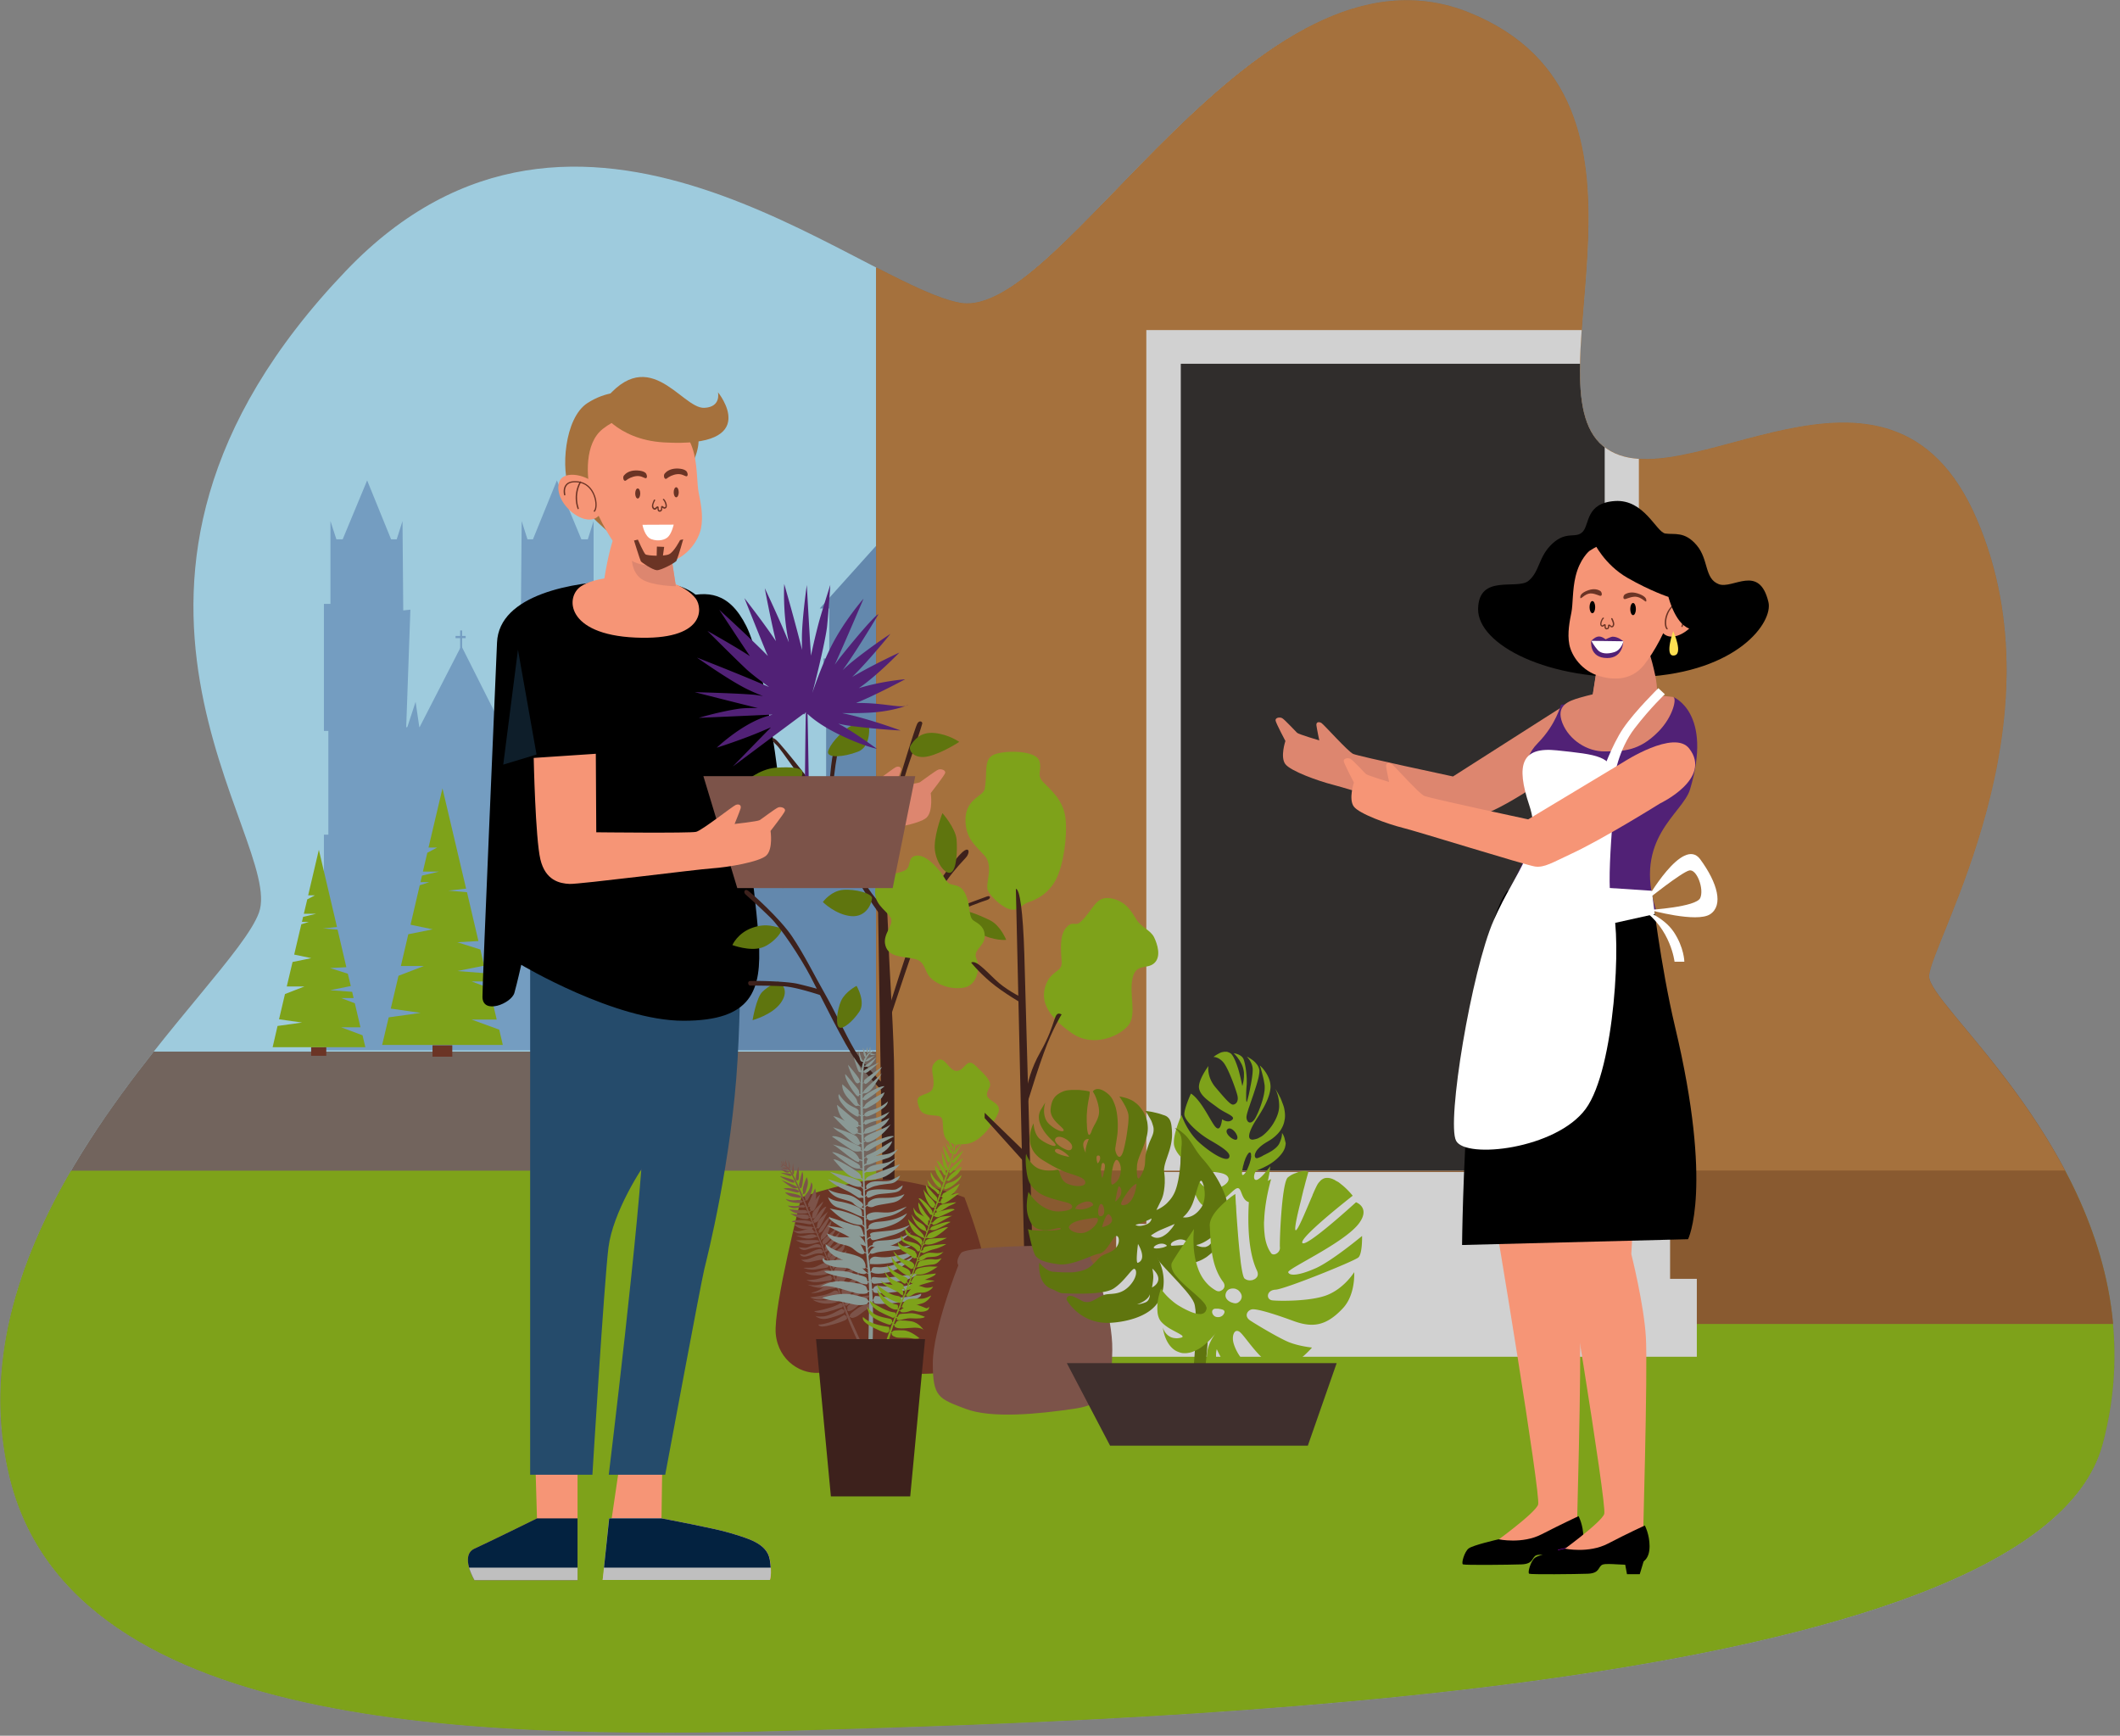 <svg width="375" height="307" fill="none" xmlns="http://www.w3.org/2000/svg"><rect width="100%" height="100%" fill="#808080" stroke="none"/><path d="M169.706 53.574c18.161 3.44 52.381-66.752 90.28-51.265 37.9 15.488 10.04 65.388 23.549 76.57 13.51 11.182 50.515-23.23 66.075 12.915 15.559 36.145-8.095 74.863-8.437 80.874-.342 6.011 42.656 38.324 30.724 82.817-11.932 44.493-170.389 48.745-226.923 50.477-56.534 1.733-132.175 1.575-143.318-44.807-11.144-46.383 39.476-86.781 44.154-99.748 4.678-12.941-37.663-58.09 15.428-113.555 41.053-42.891 90.333 2.284 108.468 5.722Z" fill="#9ECBDD"/><path d="M167.209 83.682s-3.259-6.3 4.153-7.008c-.762-5.014 6.492-12.574 19.081-9.345 2.129-5.46 14.14-15.093 22.498-3.36 15.927-6.667 18.187 2.94 16.059 4.672 12.352-2.23 10.171 6.222 8.095 7.167 16.347-3.492 14.087 7.874 14.087 7.874h-83.973ZM297.938 122.794s-1.366-3.491 1.735-3.885c-.315-2.782 2.707-6.956 7.964-5.171.893-3.019 5.913-8.347 9.382-1.864 6.65-3.701 7.596 1.628 6.702 2.573 5.152-1.234 4.258 3.438 3.365 3.963 6.833-1.942 5.887 4.358 5.887 4.358h-35.035v.026Z" fill="#fff"/><path d="M1.655 261.156c11.144 46.383 86.785 46.54 143.319 44.808 56.534-1.733 214.991-6.011 226.949-50.504 8.122-30.266-9.172-54.914-20.973-69.456H27.176c-15.06 19.109-32.538 45.936-25.52 75.152Z" fill="#72645D"/><path d="M12.563 207.056c-9.251 15.881-15.638 34.466-10.907 54.1 11.143 46.383 86.785 46.54 143.318 44.808 56.534-1.733 214.991-6.011 226.95-50.504 4.993-18.611.368-35.095-6.65-48.404H12.563Z" fill="#7EA21A"/><path d="m92.278 92.163 1.025 3.228h10.67l1.025-3.228v14.647h1.157v22.469H91.621l-.763-21.446 1.288.132.132-15.802Z" fill="#749DC1"/><path d="m98.506 84.97 4.81 11.576h-9.514l4.704-11.576ZM81.606 114.238l7.57 15.041H73.879l7.727-15.041Z" fill="#749DC1"/><path d="M81.738 111.509h-.342v3.308h.342v-3.308Z" fill="#749DC1"/><path d="M82.368 112.479h-1.787v.395h1.787v-.395ZM89.965 124.133l1.656 5.145h-2.444l.788-5.145ZM71.198 92.163l-1.024 3.228H59.503l-1.051-3.228v14.647h-1.157v22.469h14.534l.763-21.446-1.262.132-.132-15.802Z" fill="#749DC1"/><path d="m64.944 84.97-4.81 11.576h9.514L64.944 84.97ZM73.512 124.133l-1.682 5.145h2.444l-.762-5.145Z" fill="#749DC1"/><path d="M105.26 128.624H58.083v21.446h47.177v-21.446Z" fill="#749DC1"/><path d="M106.154 147.627H57.295v38.14h48.859v-38.14Z" fill="#749DC1"/><path d="M162.662 107.623h-15.98v10.316h15.98v-10.316ZM164.502 107.622H145l9.961-11.077 9.541 11.077Z" fill="#6388AD"/><path d="M163.819 116.469h-18.135v1.47h18.135v-1.47Z" fill="#6388AD"/><path d="M163.818 117.204H146.13v28.927h17.688v-28.927Z" fill="#6388AD"/><path d="M225.95 128.911h-62.132v17.219h62.132v-17.219Z" fill="#6388AD"/><path d="M171.729 127.677h-1.577v3.99h1.577v-3.99ZM228.342 127.677h-2.392v18.453h2.392v-18.453Z" fill="#6388AD"/><path d="M233.31 166.053H122.765l3.627-20.501H233.31v20.501Z" fill="#6388AD"/><path d="M252.023 154.74h-23.707v-12.914h14.639l9.068 12.914Z" fill="#6388AD"/><path d="M250.077 185.767H123.895v-21.079l2.287-11.891h123.895v32.97Z" fill="#6388AD"/><path d="M80.004 184.874h-3.496v2.021h3.496v-2.021Z" fill="#6B3425"/><path d="M83.42 180.333h4.442l-1.314-5.565-3.128-1.181h2.865l-.342-1.444-5.046-.393 4.73-.945-.656-2.862-4.074-1.286s2.234-.131 3.732-.21l-2.023-8.636-3.312-.289 3.154-.341-4.18-17.744-2.47 10.473h1.525l-1.735.919-.788 3.333h2.838l-2.996.709-.263 1.155h1.577l-1.708.551-1.63 6.983 3.916.813-4.31.867-1.314 5.617h4.074l-4.495 1.733-1.367 5.801c2.156.315 5.283.761 5.283.761l-5.65.787-1.157 4.883H88.94l-.63-2.704-4.889-1.785Z" fill="#7EA21A"/><path d="M349.635 91.768c-15.559-36.119-52.565-1.732-66.074-12.915-13.536-11.182 14.324-61.082-23.549-76.569-37.873-15.487-72.119 54.704-90.281 51.265-3.732-.709-8.752-3.176-14.744-6.247V234.17h218.802c-3.075-33.31-32.827-56.567-32.564-61.555.315-5.985 23.969-44.729 8.41-80.848Z" fill="#895A30"/><path d="M349.635 91.768c-15.559-36.119-52.565-1.732-66.074-12.915-13.536-11.182 14.324-61.082-23.549-76.569-37.873-15.487-72.119 54.704-90.281 51.265-3.732-.709-8.752-3.176-14.744-6.247v159.727h210.286c-9.777-18.506-24.259-30.922-24.048-34.413.315-5.985 23.969-44.729 8.41-80.848Z" fill="#A5713D"/><path d="M300.146 226.19H192.519v13.781h107.627V226.19Z" fill="#D1D1D1"/><path d="M295.416 216.478h-97.981v13.781h97.981v-13.781Z" fill="#D1D1D1"/><path d="M289.895 207.292h-87.126v13.78h87.126v-13.78ZM202.769 58.404v148.651h87.126V81.162c-2.444-.157-4.599-.84-6.36-2.31-4.363-3.596-4.416-11.26-3.758-20.474h-77.008v.026Z" fill="#D1D1D1"/><path d="M208.867 64.311v142.744h74.984V79.115l-.315-.236c-3.39-2.808-4.179-8.032-4.047-14.542h-70.622v-.026Z" fill="#302D2C"/><path d="M57.717 185.191h-2.681v1.549h2.68v-1.549Z" fill="#6B3425"/><path d="M60.344 181.699h3.417l-.999-4.252-2.418-.919h2.208l-.263-1.103-3.89-.288 3.654-.735-.526-2.179-3.128-.998s1.709-.105 2.865-.157l-1.55-6.641-2.55-.21 2.444-.263-3.206-13.649-1.893 8.058h1.183l-1.34.709-.605 2.546h2.182l-2.313.551-.21.893h1.209l-1.315.42-1.261 5.355 3.022.63-3.311.682-1.025 4.331h3.127l-3.443 1.339-1.05 4.463c1.655.236 4.073.577 4.073.577l-4.337.604-.867 3.753h16.4l-.5-2.1-3.784-1.417Z" fill="#7EA21A"/><path d="M269.08 159.281s-1.131 4.83-1.998 17.219c-1.077 15.409-3.995 31.867-3.259 35.647.762 3.78 8.778 52.42 8.253 53.969-.5 1.549-8.253 7.113-8.253 7.113h15.034s.946-32.654.578-38.429c-.342-5.775-2.576-14.647-2.576-14.647l6.361-58.116-14.14-2.756Z" fill="#F69576"/><path d="M279.225 268.163s.841 1.575.841 3.649c0 2.073-.92 3.045-2.575 3.255-1.656.21-4.758-.289-5.677 0-.92.288-.421 1.548-2.681 1.627-2.261.079-10.014.158-10.356 0-.341-.157.263-2.231.999-2.809.762-.603 5.309-1.627 5.309-1.627s4.205.892 7.622-.892c3.469-1.785 6.518-3.203 6.518-3.203Z" fill="#000"/><path d="m275.572 274.097.499 2.677h2.26l1.078-3.57-3.837.893Z" fill="#7D009B"/><path d="M280.776 160.935s-1.13 4.83-1.998 17.22c-1.077 15.408-3.995 31.866-3.259 35.646.736 3.78 8.779 52.42 8.253 53.969-.499 1.549-8.253 7.114-8.253 7.114h15.034s.946-32.655.578-38.429c-.341-5.775-2.575-14.648-2.575-14.648l3.259-58.719-11.039-2.153Z" fill="#F69576"/><path d="M290.947 269.817s.841 1.575.841 3.649c0 2.073-.92 3.044-2.576 3.254-1.656.21-4.757-.288-5.677 0-.92.289-.421 1.549-2.681 1.628-2.26.079-10.013.157-10.355 0-.342-.158.263-2.231.999-2.809.762-.603 5.309-1.627 5.309-1.627s4.205.892 7.622-.893c3.416-1.785 6.518-3.202 6.518-3.202Z" fill="#000"/><path d="m287.293 275.751.499 2.677h2.261l1.077-3.57-3.837.893ZM266.61 157.548h25.573s1.55 13.308 4.1 24.018c6.833 28.638 2.313 37.615 2.313 37.615l-39.976 1.024s.473-52.499 7.99-62.657Z" fill="#000"/><path d="m276.518 124.894-19.502 12.442s-16.742-3.57-17.662-3.99c-.919-.42-5.125-5.145-5.598-5.46-.473-.289-.998-.184-.893.446.079.63.499 2.625.499 2.625s-3.627-1.076-3.916-1.339c-.289-.262-2.208-2.362-2.655-2.598-.446-.236-1.261-.079-1.156.446.105.525 1.735 3.596 1.735 3.596s-.947 2.809-.027 4.069c.92 1.26 5.888 3.019 8.358 3.648 2.471.604 20.921 6.379 22.524 6.589 1.604.21 2.944-.682 6.15-2.152 5.362-2.52 15.533-9.87 15.533-9.87l-3.39-8.452Z" fill="#DD866F"/><path d="M272.023 131.43c-3.338 3.386-1.682 6.641-.526 8.216 3.417 4.594-5.808 20.028-5.808 20.028l27.229 1.26c-4.048-12.705 4.704-16.983 6.018-21.288 4.1-13.624-2.943-16.354-2.943-16.354l-19.87 1.339c-.026-.026-.841 3.491-4.1 6.799Z" fill="#512176"/><path d="M275.387 132.717c7.201.761 9.751.997 10.145 4.803.394 3.78-1.787 18.979-.263 23.362 1.524 4.384.447 28.139-4.783 35.253-5.231 7.114-21.184 8.899-22.919 5.644-1.734-3.255 2.734-30.108 6.65-39.007 3.916-8.898 8.752-13.02 6.307-20.291-2.444-7.297-1.366-10.421 4.863-9.764Z" fill="#fff"/><path d="M283.298 145.395a2.758 2.758 0 0 0 2.76-2.756 2.758 2.758 0 0 0-2.76-2.756 2.758 2.758 0 0 0-2.76 2.756 2.758 2.758 0 0 0 2.76 2.756Z" fill="#fff"/><path d="M287.161 122.244c2.55.394 7.938.945 8.752 1.024.789.078.053 3.491-2.575 6.142-3.443 3.491-6.229 3.465-9.488 3.491-3.023.053-6.282-1.968-7.491-5.04-1.183-3.097 1.051-3.858 3.101-4.462 2.997-.84 5.756-1.444 7.701-1.155Z" fill="#DD866F"/><path d="M312.814 106.494c.841 3.517-5.362 12.363-22.183 13.229-16.821.867-29.278-5.748-29.173-12.022.105-6.273 6.886-3.307 8.909-4.961 2.024-1.654 1.735-4.305 4.258-6.615 2.523-2.31 4.153-.761 5.362-2.1 1.209-1.312.499-5.066 5.677-5.407 5.178-.341 7.306 5.512 8.91 5.749 1.603.236 3.443-.447 5.572 2.1 2.128 2.546 1.314 5.853 3.863 6.851 2.497.971 7.175-3.65 8.805 3.176Z" fill="#000"/><path d="m283.035 114.656-2.208 14.175h12.3s.421-5.617-.315-9.266c-.762-3.649-1.393-4.882-1.393-4.882h-8.384v-.027Z" fill="#DD866F"/><path d="M288.844 118.515s.105 2.599-1.63 3.754c-1.734 1.128-5.571 1.155-5.571 1.155l1.366-8.768h5.651s.421 2.205.184 3.859Z" fill="#DD866F"/><path d="M281.117 97.464s-1.682 1.391-2.418 4.488c-.578 2.363-.447 4.935-.736 6.353-.289 1.444-.762 3.701-.368 5.696.394 1.995 2.181 4.699 5.44 5.617 3.286.919 5.967.263 7.78-2.021 1.814-2.284 4.048-6.352 4.705-9.187.657-2.835 1.025-8.19-1.998-10.552-3.863-2.993-8.463-3.045-12.405-.394Z" fill="#F69576"/><path d="M282.588 112.61c.684-.184 1.42.473 1.42.473s.946-.473 1.261-.473c.999 0 1.866.814 1.866.814s0 2.966-2.838 2.966c-3.233 0-2.839-3.019-2.839-3.019s.5-.603 1.13-.761Z" fill="#512176"/><path d="M287.163 113.423s-.342 1.522-1.604 1.916c-1.261.394-2.339.289-2.943-.367-.605-.657-1.13-1.628-1.13-1.628l5.677.079Z" fill="#fff"/><path d="M284.165 111.324c-.368-.053-.368-.42-.342-.604v-.052c-.026 0-.026.026-.052.026-.132.105-.342.262-.579.026-.105-.079-.131-.236-.131-.42.026-.367.263-.892.473-1.05.053-.026.105-.026.158.026.026.053.026.105-.026.158-.158.105-.368.551-.395.892 0 .105.027.21.053.237.105.078.158.052.289-.053.079-.052.131-.105.237-.105a.24.24 0 0 1 .131.026c.052.053.052.158.052.263 0 .236 0 .367.158.394.079 0 .105 0 .158-.027.052-.052.079-.21.079-.315 0-.078 0-.157.026-.183.026-.053.079-.079.131-.105.106 0 .237.052.395.236a.201.201 0 0 0 .131.052c.079-.026.158-.105.184-.288.053-.263-.21-.788-.289-.972-.026-.052 0-.131.052-.157.053-.026.132 0 .158.052.053.079.394.735.316 1.129-.053.236-.184.42-.342.446-.132.027-.263 0-.342-.105a.438.438 0 0 0-.184-.157v.052c0 .132-.026.342-.157.473-.053.052-.132.079-.237.079-.026.026-.053.026-.105.026Z" fill="#6B3425"/><path d="M300.54 106.363c-1.025-2.52-8.41-.236-7.044 4.384 1.419 4.751 8.542-.683 7.044-4.384Z" fill="#F69576"/><path d="M294.889 111.323c.026 0 .052 0 .079-.026.052-.052.052-.105 0-.157-.289-.342-.368-1.392.026-2.415.263-.735.946-1.969 2.549-2.179.841-.105 1.446.026 1.788.42.499.577.262 1.496.262 1.522-.026.053.027.132.079.132.053.026.132-.027.132-.079 0-.053.263-1.05-.316-1.706-.394-.447-1.051-.604-1.997-.499-1.235.157-2.234.997-2.734 2.31-.394 1.05-.367 2.205.027 2.651.052.026.079.026.105.026Z" fill="#6B3425"/><path d="M297.542 110.904c.053 0 .079-.026.105-.079.027-.078.868-2.126-.368-4.383-.026-.053-.105-.079-.157-.053-.053.026-.079.105-.053.158 1.183 2.178.368 4.173.342 4.2-.026.052 0 .131.052.131.053.026.053.026.079.026ZM282.957 105.366c-.395-.132-1.236-.525-1.893-.368-.709.184-.998.551-1.261.709-.263.157-.289.184-.263-.184.026-.394.526-.84 1.498-1.155.973-.315 1.63-.078 1.998.132.368.209.473 1.049-.079.866ZM287.556 105.943c.421-.131 1.314-.525 2.024-.367.762.184 1.077.551 1.34.709.263.183.316.183.289-.184-.026-.394-.552-.84-1.577-1.155-1.025-.315-1.734-.079-2.128.131-.421.184-.526 1.05.052.866Z" fill="#6B3425"/><path d="M288.869 108.803c.276 0 .5-.482.5-1.076 0-.594-.224-1.076-.5-1.076s-.499.482-.499 1.076c0 .594.223 1.076.499 1.076ZM281.669 108.462c.275 0 .499-.482.499-1.077 0-.594-.224-1.076-.499-1.076-.276 0-.5.482-.5 1.076 0 .595.224 1.077.5 1.077ZM281.957 95.967s1.813 3.885 5.94 6.247c4.126 2.363 7.227 3.36 7.227 3.36s1.314 5.355 4.206 5.723c2.864.393 4.941-4.935 4.941-4.935l-9.12-9.581-6.229-4.489-6.965 3.675Z" fill="#000"/><path d="M295.968 111.639s1.971 4.331 0 4.305c-1.525-.027 0-4.305 0-4.305Z" fill="#FFE051"/><path d="M293.338 121.719s-4.127 4.042-6.203 7.087c-2.076 3.045-3.811 8.085-3.811 8.085l2.208.63s.71-4.935 3.627-8.715c2.917-3.78 5.335-6.011 5.335-6.011l-1.156-1.076Z" fill="#fff"/><path d="m287.162 134.791-16.847 10.133s-17.399-3.728-18.372-4.148c-.972-.42-5.309-5.355-5.808-5.67-.499-.315-1.025-.183-.946.473.079.656.525 2.73.525 2.73s-3.758-1.129-4.073-1.391c-.316-.263-2.313-2.468-2.76-2.704-.447-.236-1.314-.079-1.183.472.132.552 1.787 3.728 1.787 3.728s-.972 2.914-.026 4.226c.946 1.312 6.124 3.15 8.673 3.78 2.576.63 21.762 6.615 23.418 6.851 1.656.21 3.049-.709 6.387-2.257 5.572-2.573 15.69-8.899 15.69-8.899s9.304-4.384 5.178-9.712c-2.654-3.465-11.643 2.388-11.643 2.388Z" fill="#F69576"/><path d="m283.352 156.973 8.831.577.525 4.121-8.384 1.864-.972-6.562Z" fill="#fff"/><path d="M291.183 159.281s6.492-11.497 9.567-7.298c3.075 4.2 4.126 8.138 1.761 9.713-2.366 1.575-10.723-.762-10.723-.762s8.226-.498 8.962-2.1c.71-1.601-.605-5.144-1.919-4.882-1.314.263-7.648 5.329-7.648 5.329ZM290.552 160.882s3.68 1.207 5.52 3.963c1.84 2.757 1.866 5.25 1.866 5.25h-1.735s-.657-5.801-5.651-9.213Z" fill="#fff"/><path d="M115.802 70.794s-5.572-3.517-11.854.473c-4.205 2.677-4.73 12.153-3.154 15.382 1.551 3.229 8.726 9.082 8.726 9.082s26.887-19.477 6.282-24.936Z" fill="#A5713D"/><path d="m133.726 126.628.079 13.886s16.61.184 17.662-.079c1.077-.262 6.439-4.515 6.991-4.751.552-.236 1.077 0 .867.656-.21.656-1.051 2.704-1.051 2.704s4.074-.446 4.442-.683c.368-.236 2.812-2.1 3.311-2.257.5-.158 1.367.157 1.13.682-.21.525-2.523 3.492-2.523 3.492s.473 3.176-.736 4.331c-1.209 1.155-6.833 2.1-9.593 2.283-2.733.184-23.496 2.835-25.231 2.757-1.735-.079-4.258-.604-5.151-4.332-.894-3.727-1.183-17.954-1.183-17.954l10.986-.735Z" fill="#DD866F"/><path d="M102.16 257.639v21.839H83.92s-2.602-4.357 0-5.565c2.602-1.181 11.065-5.355 11.065-5.355l-.315-10.919h7.49Z" fill="#F69576"/><path d="M102.16 268.558v10.919H83.92s-2.602-4.357 0-5.564c2.602-1.182 11.065-5.355 11.065-5.355h7.175Z" fill="#032240"/><path d="M102.16 277.274v2.205H83.92s-.604-1.023-.946-2.205h19.186Z" fill="#BFBFBF"/><path d="m117.167 257.64-.157 10.919s9.54 1.785 12.09 2.573c3.048.945 6.597 1.785 7.096 4.751.42 2.572 0 3.57 0 3.57h-29.594l3.206-21.84h7.359v.027Z" fill="#F69576"/><path d="M116.984 268.558s9.54 1.785 12.09 2.573c3.048.945 6.596 1.785 7.096 4.751.42 2.573 0 3.57 0 3.57h-29.568l1.13-10.92h9.252v.026Z" fill="#BFBFBF"/><path d="M136.169 275.907c.079.525.131.972.158 1.365h-29.489l.92-8.714h9.251s9.541 1.785 12.09 2.572c3.049.945 6.597 1.785 7.07 4.777Z" fill="#032240"/><path d="M130.468 158.705s1.025 10.762 0 28.664-5.388 35.069-5.888 37.117c-.525 2.047-6.912 36.355-6.912 36.355h-9.987s5.65-46.33 6.15-60.4c.525-14.07-1.787-40.45-1.787-40.45l18.424-1.286Z" fill="#254B6B"/><path d="M93.802 159.992h21.263s1.656 42.55 0 44.545c-1.656 1.995-6.676 9.975-7.438 16.117-.762 6.142-2.839 40.188-2.839 40.188H93.776v-100.85h.026Z" fill="#254B6B"/><path d="M109.599 102.715c10.591-.236 14.008 1.365 16.242 6.326 2.234 4.961 7.859 48.456 8.384 57.329.526 8.872-1.209 14.174-13.325 14.174s-28.7-9.896-28.7-9.896-.684 3.071-1.21 4.961c-.525 1.89-5.65 3.938-5.65.683s2.234-54.1 2.575-62.631c.342-8.558 13.667-10.762 21.684-10.946Z" fill="#000"/><path d="M120.899 105.629c4.179-1.102 8.043-1.023 11.118 5.119 3.075 6.142 5.466 25.252 5.466 25.252l-14.192 5.617s-13.509-33.1-2.392-35.988Z" fill="#000"/><path d="M113.251 101.849c-3.732 0-8.147.341-10.46 1.838-2.812 1.811-2.76 8.531 9.593 9.082 12.353.551 11.932-5.198 10.697-6.877-1.84-2.494-6.965-4.043-9.83-4.043Z" fill="#F69576"/><path d="m118.061 94.13 2.392 15.435h-14.56s.709-6.142 1.524-10.106c.815-3.964 1.524-5.329 1.524-5.329h9.12Z" fill="#F69576"/><path d="M111.728 98.33s-.132 2.835 1.761 4.095c1.892 1.234 6.071 1.26 6.071 1.26l-1.472-9.555h-6.15c-.026 0-.447 2.415-.21 4.2Z" fill="#DD866F"/><path d="M120.138 75.442s1.84 1.522 2.654 4.882c.605 2.573.474 5.355.815 6.93.316 1.549.841 4.042.394 6.195-.446 2.152-2.365 5.118-5.939 6.116-3.575.997-6.492.289-8.463-2.205-1.972-2.494-4.416-6.93-5.125-10.001-.71-3.071-1.131-8.925 2.155-11.497 4.205-3.281 9.225-3.308 13.509-.42Z" fill="#F69576"/><path d="M113.647 92.819s.342 2.1 1.577 2.546c1.236.446 2.524.157 3.075-.551.579-.709.868-2.021.868-2.021l-5.52.026Z" fill="#fff"/><path d="M116.696 90.508c-.105 0-.184-.026-.237-.079-.158-.13-.158-.367-.158-.498v-.08c-.026.027-.105.053-.184.158a.433.433 0 0 1-.394.132c-.184-.053-.341-.237-.394-.5-.079-.42.315-1.154.342-1.233.026-.052.105-.079.157-.052a.126.126 0 0 1 .053.157c-.105.184-.394.761-.315 1.05.052.21.131.289.21.315.052.026.105-.026.131-.052.184-.184.316-.263.421-.263.052 0 .131.053.157.105a.499.499 0 0 1 .027.21c0 .105 0 .263.079.341.026.027.078.027.157.027.158-.027.184-.158.184-.42 0-.132 0-.237.053-.29a.2.2 0 0 1 .131-.052c.105 0 .158.08.237.132.157.105.21.13.315.052.053-.052.079-.131.053-.262-.027-.368-.263-.84-.421-.972-.052-.026-.052-.105-.026-.157.052-.053.105-.053.158-.026.236.183.499.735.525 1.155 0 .21-.026.367-.131.446-.263.236-.5.079-.631-.026l-.052-.053v.053c0 .21.026.603-.395.682h-.052Z" fill="#6B3425"/><path d="M98.981 85.103c1.104-2.73 9.146-.263 7.648 4.777-1.498 5.171-9.278-.735-7.648-4.777Z" fill="#F69576"/><path d="M105.13 90.51c-.026 0-.052 0-.078-.027-.053-.053-.053-.131 0-.158.341-.367.394-1.496-.027-2.624-.289-.788-1.051-2.153-2.786-2.363-.92-.105-1.577.053-1.945.473-.551.63-.289 1.653-.289 1.653.027.053-.026.132-.078.158-.053.026-.132-.026-.158-.079 0-.053-.29-1.155.341-1.864.421-.498 1.157-.656 2.156-.55 1.366.157 2.444 1.075 2.97 2.519.42 1.129.394 2.389-.027 2.861h-.079Z" fill="#6B3425"/><path d="M102.266 90.063c-.053 0-.079-.026-.105-.079-.027-.105-.947-2.31.394-4.777.026-.053.105-.079.158-.053.052.027.078.105.052.158-1.288 2.362-.394 4.541-.394 4.567.026.053 0 .131-.053.158-.026.026-.052.026-.052.026ZM112.805 88.173c.247 0 .447-.4.447-.892 0-.493-.2-.893-.447-.893-.246 0-.446.4-.446.893s.2.892.446.892ZM110.781 84.944c.342-.29 1.052-.657 1.788-.735.814-.08 1.261.288 1.577.367.315.079.368-.367.184-.735-.158-.367-.841-.656-1.945-.63-1.104.026-1.709.525-1.998.866-.315.315-.079 1.26.394.867ZM119.613 87.963c.247 0 .447-.4.447-.892 0-.493-.2-.893-.447-.893s-.447.4-.447.893.2.892.447.892ZM117.984 84.604c.342-.289 1.051-.656 1.787-.735.815-.079 1.262.288 1.577.367.316.079.368-.367.184-.735-.184-.367-.841-.656-1.945-.63-1.103.053-1.708.525-1.997.867-.315.34-.079 1.26.394.866ZM120.848 95.392l-.552.13s-1.078 2.127-1.971 2.52c-.894.394-3.837.263-4.153 0-.315-.262-1.34-2.598-1.34-2.598l-.684.158s1.052 3.386 1.209 3.674c.106.184 2.05 1.523 2.813 1.575.762.053 3.364-1.364 3.495-1.68.394-.945 1.183-3.78 1.183-3.78Z" fill="#6B3425"/><path d="m117.483 96.729-1.288-.053-.052 2.284.998.21.342-2.441Z" fill="#6B3425"/><path opacity=".4" d="m91.621 114.921 3.286 18.532-5.888 1.785 2.602-20.317Z" fill="#254B6B"/><path d="M105.893 72.24s3.048 5.512 11.538 6.01c17.688 1.024 9.566-8.872 9.566-8.872s.631 2.625-2.418 2.756c-4.126.184-10.145-12.442-18.686.105Z" fill="#A5713D"/><path d="M137.614 173.614c.893.42 1.971 1.758.446 3.832-1.524 2.074-4.941 2.993-4.941 2.993s.657-3.99 1.735-5.014c1.078-1.076 2.76-1.811 2.76-1.811ZM129.546 167.157s.92-2.153 3.574-3.071c2.655-.919 3.995-.053 4.941 0 .946.052-1.13 2.808-3.285 3.517-2.155.709-5.23-.446-5.23-.446Z" fill="#5F750E"/><path d="M137.272 130.852c1.025.866 7.963 9.555 9.199 11.786 1.235 2.231 5.098 11.051 6.597 13.65 1.498 2.599 3.364 4.226 3.364 4.226v2.231s-3.233-3.858-5.966-9.555c-2.734-5.722-3.601-9.187-5.966-11.917-2.366-2.73-6.335-8.82-7.202-9.555-.867-.735-.972-1.653-.026-.866Z" fill="#3D211C"/><path d="M148.338 132.585c-.71 1.838-1.551 12.39-1.551 12.39l-.315-2.31s.368-7.586.92-9.45c.578-1.864 1.34-1.654.946-.63ZM154.435 137.442c.657-.919 1.235 6.536 1.498 9.214.237 2.703 1.13 14.988 1.235 19.949.132 4.961.999 16.642.999 23.598 0 6.957.131 20.37 0 21.499-.131 1.128-1.446 1.627-1.84 0-.394-1.628-.893-50.557-1.156-56.515-.237-5.959-1.367-16.879-.736-17.745Z" fill="#3D211C"/><path d="M170.23 150.724c1.051-.945 1.367-.236.867.63-.499.866-3.732 3.281-7.411 10.841-1.235 2.546-6.518 18.716-6.518 18.716v-2.363s3.101-10.184 5.335-15.775c2.234-5.592 6.466-10.92 7.727-12.049Z" fill="#3D211C"/><path d="M174.62 158.546c.578-.21.736.368 0 .63-.736.236-4.363 1.444-6.413 2.809-2.076 1.365-7.096 5.617-7.096 5.617l.578-1.575s4.205-3.649 6.439-4.856c2.208-1.155 5.835-2.362 6.492-2.625ZM163.134 127.992c-.184.735-1.419 4.383-2.366 7.087-.946 2.704-2.207 7.796-3.022 9.896-.841 2.1-1.814 6.3-1.814 6.3l-.368-1.943s2.024-6.378 2.997-9.686c.946-3.307 3.311-10.919 3.679-11.628.368-.709.973-.394.894-.026ZM132.306 157.521c.578.394 5.598 4.857 7.779 8.085 2.182 3.229 4.074 7.114 5.809 10.132 1.734 3.019 3.653 7.193 5.23 9.897 1.577 2.703 5.309 6.247 5.309 6.247v1.496s-2.891-2.94-4.967-5.722c-2.077-2.783-6.334-11.603-8.122-14.989-1.787-3.386-5.177-8.531-7.122-10.421-1.945-1.89-3.811-3.596-4.311-4.016-.499-.42-.184-1.102.395-.709Z" fill="#3D211C"/><path d="M132.752 173.507c1.13-.052 6.386.053 8.331.499a83.903 83.903 0 0 1 4.022 1.05l.446 1.102s-4.599-1.575-6.886-1.706c-2.286-.131-5.519-.131-5.939-.131-.421 0-.605-.788.026-.814Z" fill="#3D211C"/><path d="M141.741 211.781s9.62-3.465 15.428-3.15c5.809.315 13.431 3.15 13.431 3.15s2.155 5.617 3.153 9.764c.999 4.148 2.418 11.419 1.367 15.225-1.051 3.806-5.519 5.145-8.673 5.959-3.154.84-17.241-.657-20.895 0-3.653.656-7.884-1.995-8.331-6.799-.447-4.751 4.52-24.149 4.52-24.149Z" fill="#6B3425"/><path d="M153.673 127.913s.657 4.068-1.918 5.039c-2.576.998-5.493 1.155-5.283 0 .21-1.155 2.129-3.307 3.627-4.305 1.498-.971 3.574-.734 3.574-.734ZM169.678 131.22s-2.917 1.943-5.44 2.547c-2.523.603-3.758-1.05-3.128-1.969.631-.919 1.656-2.389 4.206-2.153 2.549.263 4.362 1.575 4.362 1.575ZM166.708 143.819s2.313 2.652 2.497 4.646c.158 1.995.027 5.513-1.077 5.88-1.104.368-2.944-2.388-2.786-4.882.105-2.494 1.366-5.644 1.366-5.644ZM169.678 161.144c.867-.42 3.574.709 5.44 1.628 1.866.918 2.865 3.464 2.865 3.464s-2.155.237-4.731-1.154c-2.576-1.392-4.442-3.518-3.574-3.938ZM145.552 159.544s1.42-1.969 3.575-2.153c2.155-.183 5.177.63 5.125 1.497-.053.84-.973 3.386-3.706 3.15-2.76-.263-4.994-2.494-4.994-2.494ZM151.518 174.374s1.656 2.809.499 4.541c-1.156 1.733-2.891 3.203-3.574 2.809-.683-.394-.394-3.071.342-4.725.762-1.627 2.733-2.625 2.733-2.625ZM137.22 156.919s-.815-3.57 1.603-5.145c2.418-1.575 5.204-1.496 5.204-1.496s-.289 4.488-2.523 5.879c-2.234 1.392-4.284.762-4.284.762ZM131.648 138.387s2.628-2.388 5.572-2.598c2.97-.21 4.258.078 4.626.525.368.472-.29 2.861-3.023 3.517-2.707.683-7.175-1.444-7.175-1.444Z" fill="#5F750E"/><path d="M159.956 154.005c1.367-.603.473-2.257 1.919-2.625 1.445-.367 3.101 1.182 4.31 2.625 1.183 1.444 1.077 2.258 2.392 2.494 1.314.236 1.918.709 2.496 2.389.605 1.68.237 3.386 1.183 3.963.946.578 2.024 1.208 1.919 2.914-.132 1.706-2.155 2.258-1.446 3.833.71 1.575.132 4.698-2.26 5.092-2.392.394-4.652-.551-5.861-1.733-1.183-1.181-.841-2.913-2.865-3.359-2.024-.447-4.547-.237-5.125-2.363-.604-2.152 1.787-3.701.841-5.066-.946-1.365-2.996-2.362-2.628-4.961.341-2.599 3.206-2.363 5.125-3.203ZM174.174 139.568c.578-2.914-.368-5.46 1.892-6.195 2.26-.735 7.175-.551 7.753 1.155.605 1.706-.604 2.441.71 3.806 1.314 1.365 3.574 3.176 3.942 6.379.368 3.202-.368 8.321-1.682 10.841-1.314 2.519-3.469 3.569-4.783 3.989-1.314.42-1.682 1.523-3.101 1.339-1.42-.184-3.706-2.257-4.179-3.439-.473-1.181 1.103-4.252-.579-6.116-1.682-1.863-3.469-3.123-3.364-6.614.158-3.465 3.154-3.912 3.391-5.145ZM191.128 163.061c2.313-2.126 2.628-4.646 5.362-4.173 2.733.472 3.706 2.441 4.547 3.78.841 1.338 2.496 1.863 3.101 3.097.604 1.234 1.314 3.491 0 4.62s-3.233-.052-3.811 2.677c-.605 2.73.71 6.195-.605 8.112-1.314 1.916-6.202 4.304-10.145 1.548-3.942-2.756-5.624-5.407-4.652-8.321.947-2.887 2.997-2.336 2.865-4.278-.131-1.969-.42-4.699.815-6.064 1.209-1.339 1.551-.105 2.523-.998ZM165.212 188.103c1.735-2.231 2.497 1.444 4.048 1.312 1.55-.131 1.682-2.52 3.338-.892 1.682 1.627 2.996 2.809 2.391 3.885-.604 1.076-.552 1.549.158 2.074.683.551 1.997 1.023 1.393 2.441-.605 1.443-2.944 5.118-5.598 5.407-2.655.315-3.838-.289-4.074-2.31-.237-2.021.236-2.625-1.682-2.73-1.919-.131-2.497-.499-2.865-2.284-.368-1.784 2.392-1.076 2.733-2.729.395-1.654-.683-3.098.158-4.174Z" fill="#7EA21A"/><path d="M179.693 157.208c.683.026 1.262 3.937 1.498 11.576.237 7.639 1.446 52.84 1.446 52.84h-1.472l-1.472-64.416Z" fill="#3D211C"/><path d="M171.783 170.253c.946-.63 3.18 2.126 4.941 3.623 1.761 1.496 4.468 2.808 4.468 2.808v1.05s-3.89-2.231-6.045-4.095c-2.181-1.863-3.364-3.386-3.364-3.386ZM187.79 179.415s-1.603 2.519-3.128 6.746c-.946 2.572-2.024 5.984-2.733 8.268-.447 1.444-.736 2.415-.736 2.415s-.316-5.223 2.786-10.683c3.101-5.46 2.26-7.455 3.811-6.746ZM174.174 196.817l6.991 6.798v1.917l-6.991-7.77v-.945Z" fill="#3D211C"/><path d="M169.522 223.777s-.605-.709.473-2.153c1.077-1.444 22.34-1.549 23.05-.945.709.604-.605 1.68 0 2.258.604.603 3.81 9.896 3.705 15.854-.131 5.959-.236 9.424-6.675 10.369-6.44.945-14.692 1.785-19.344 0-4.652-1.785-5.73-2.021-5.73-7.98-.026-5.959 4.521-17.403 4.521-17.403Z" fill="#7C5349"/><path d="M159.298 129.2s-5.283-1.969-9.856-2.967c-.184-.026-.341-.078-.499-.105 1.735.027 3.522 0 4.941-.078 3.233-.184 5.519-.893 6.36-1.208-1.366.368-4.257-.577-8.831-.498 3.312-1.313 8.7-4.2 8.7-4.2s-4.126.315-8.2 1.575c3.259-2.232 7.175-6.3 7.175-6.3s-4.074 1.863-7.727 3.963c-.21.105-.421.237-.631.368 2.996-2.94 6.781-7.639 6.781-7.639s-3.18 2.048-6.781 4.935c-.552.446-1.104.945-1.682 1.496l.026-.026c2.786-3.885 6.308-9.87 6.308-9.87-.368 0-3.049 2.993-6.334 7.088a33.6 33.6 0 0 0-1.393 1.837c1.866-4.095 5.099-11.681 5.099-11.681s-3.522 3.964-5.861 8.715c-1.262 2.546-2.418 5.644-3.207 7.954 1.052-3.859 2.392-9.791 2.602-11.681.29-2.757.579-7.429.579-7.429s-1.42 4.489-1.919 6.247c-.263.945-.92 3.518-1.498 6.274-.316-4.725-.736-12.495-.736-12.495s-.894 6.248-.867 9.581c0 .499 0 1.155.026 1.89-1.209-4.908-3.154-11.654-3.154-11.654s-.289 5.144.736 9.896c.026.131.053.262.079.42-1.498-3.754-4.258-9.582-4.258-9.582s.999 5.382 1.971 9.372c-1.997-3.045-5.572-7.613-5.572-7.613s2.366 5.933 3.916 9.712c.079.158.158.342.237.525-2.97-3.044-8.594-8.163-8.594-8.163s3.285 5.014 5.414 8.19c-2.418-1.601-7.517-4.463-7.517-4.463s4.573 4.594 6.86 6.746c.814.762 2.365 1.969 4.047 3.177-5.177-2.258-12.747-5.198-12.747-5.198s5.099 3.596 8.227 5.25c.867.473 2.129 1.024 3.469 1.575a14.254 14.254 0 0 0-1.656-.262c-3.601-.289-10.434-.447-10.434-.447s7.701 1.969 11.17 2.809c-1.235-.026-2.392 0-3.259.105-3.469.499-7.201 1.627-7.201 1.627s8.384-.367 13.062-.577c-.578.157-1.156.315-1.787.551-4.205 1.575-8.095 5.303-8.095 5.303.184-.053 4.547-1.444 8.095-2.967l1.498-.63c-1.63 1.628-6.755 6.93-6.755 6.93s9.699-7.245 12.537-9.345c0 .237.105.105.368-.262 0 0 .026 0 .026-.026-.079.472-.236 18.926-.236 19.424 0 .473.841.368.841 0 0-.498-.237-16.694-.316-19.109.579.577 2.156 1.942 5.309 3.517 4.206 2.1 6.965 2.678 6.965 2.678s-3.548-2.625-6.202-4.122a7.348 7.348 0 0 1-.631-.341c.788.184 1.629.341 2.549.446 5.152.63 8.463.762 8.463.762Z" fill="#512176"/><path d="M160.244 124.842a1.52 1.52 0 0 0 .368-.131c-.026-.026-.131.026-.368.131Z" fill="#512176"/><path d="M157.906 157.076h-27.492l-5.992-19.792H161.9l-3.994 19.792Z" fill="#7C5349"/><path d="M227.213 201.307c-.158-.578-.447-.919-.447-.919s.026.315-.079.788a5.584 5.584 0 0 1-.394 1.076c-.237.472-.683.866-1.183 1.207-.131.105-.289.184-.42.263-.211.131-.421.236-.631.341-.053.026-.131.053-.184.105a4.331 4.331 0 0 0-.342.158c-.052.026-.105.052-.131.078-.053.027-.079.053-.132.079-.078.053-.183.079-.262.131-.053.027-.079.053-.132.053-.236.105-.473.21-.631.184-.026 0-.052 0-.078-.027-.053-.026-.079-.052-.105-.078-.027-.027-.027-.053-.053-.079-.026-.053-.026-.131-.053-.21 0-.079 0-.184.027-.289.026-.105.052-.184.105-.289.105-.262.289-.525.552-.787.368-.394.867-.761 1.498-1.129.315-.184.631-.367.946-.604l.394-.315c.289-.262.578-.525.815-.84.079-.078.131-.183.21-.288.105-.158.184-.289.263-.447l.079-.157c.079-.158.158-.341.21-.525.053-.131.079-.236.105-.367l.079-.394a2.32 2.32 0 0 0 .053-.42c.026-.368 0-.735-.053-1.103-.026-.157-.052-.288-.079-.446-.026-.079-.026-.157-.052-.21a5.972 5.972 0 0 0-.211-.63c-.052-.131-.105-.262-.157-.42l-.158-.394c-.026-.052-.052-.131-.079-.183-.079-.184-.184-.342-.263-.525-.368-.683-.683-1.129-.683-1.129s.053.079.105.21c.21.394.605 1.391.605 2.887 0 .604-.184 1.365-.526 2.1-.105.237-.21.447-.342.657a3.919 3.919 0 0 1-.262.446 4.013 4.013 0 0 1-.29.42 7.842 7.842 0 0 1-1.34 1.443 2.802 2.802 0 0 1-.578.394c-.132.079-.263.131-.394.21a2.257 2.257 0 0 1-.395.131c-.21.053-.368.079-.499.105-.526.027-.71-.262-.683-.682.026-.683.578-1.733.972-2.389.71-1.181 2.549-3.701 2.786-5.932.026-.131.026-.289.026-.42-.026-1.286-.762-2.441-1.314-3.098a1.097 1.097 0 0 0-.158-.183l-.157-.158-.263-.262s.026.105.105.315c.026.052.026.105.053.157.052.21.131.473.21.761.105.42.236.919.342 1.444 0 .053.026.105.026.158l.079.472c0 .053.026.105.026.158.026.262.026.551 0 .866 0 .131-.026.262-.053.394 0 .052-.026.131-.026.21-.289 1.601-1.077 3.517-1.55 4.357-.631 1.129-1.446 1.024-1.577-.026v-.105c0-.341.184-.945.42-1.68.026-.053.026-.105.053-.131.131-.394.262-.788.42-1.234.026-.053.026-.105.053-.158.105-.315.236-.656.341-.997.027-.105.079-.21.106-.341.21-.604.394-1.208.551-1.759.079-.289.158-.578.211-.84.079-.394.131-.735.131-.998v-.157a2.15 2.15 0 0 0-.368-.945.336.336 0 0 0-.079-.105c-.079-.105-.184-.21-.262-.315-.316-.341-.684-.578-.973-.761-.053-.027-.105-.053-.158-.105-.236-.131-.394-.184-.394-.184s.184.158.394.446c.053.079.132.184.184.289.105.157.184.341.263.525.105.262.184.551.21.892v.21c0 .63-.157 1.707-.368 2.757-.026.078-.026.157-.052.262-.079.473-.184.919-.263 1.313l-.079.315c-.157.656-.289 1.076-.315 1.023-.053-.078-.079-.393-.079-.892v-.42c0-.446.026-.998.079-1.601.026-.21.026-.42.026-.63 0-.315 0-.63-.026-.945-.079-1.155-.263-2.284-.5-2.993-.341-1.023-1.787-1.155-1.787-1.155s.263.237.605.657c.052.052.079.105.131.183.105.158.237.315.342.499.052.079.079.157.131.236.053.079.079.158.132.236.131.237.236.525.315.788.079.289.131.577.158.84V190.413c0 .132-.027.263-.027.394a6.742 6.742 0 0 1-.262 1.286s-.289-1.548-.736-3.071a21.772 21.772 0 0 1-.079-.236c-.316-.945-.683-1.864-1.104-2.336-.026-.053-.079-.079-.105-.105-.026 0-.026-.026-.053-.026-.026-.027-.052-.053-.079-.053-.026 0-.026-.026-.052-.026-.026-.026-.053-.026-.079-.053-.026 0-.026-.026-.052-.026-.027-.026-.053-.026-.079-.026-.027 0-.027-.026-.053-.026s-.052-.027-.079-.027c-.026 0-.026 0-.052-.026-.027 0-.079-.026-.105-.026H216.542c-.026 0-.079 0-.105.026h-.053c-.026 0-.078.026-.105.026h-.026c-.052 0-.079.027-.131.027a3.236 3.236 0 0 0-.447.183c-.053.027-.079.053-.132.079-.525.263-.893.578-.893.578s.893-.053 1.761.971c.841 1.023 2.076 4.41 2.418 5.643.368 1.234-.211 1.785-.736 1.812-.5 0-1.472-1.155-3.075-3.045-1.603-1.89-1.262-3.78-1.262-3.78s-1.918 2.572-1.656 3.963c.263 1.392 1.893 2.337 3.312 3.413 1.419 1.076 3.443 1.549 2.418 2.231-.736.499-1.629-.184-1.656-.184 0 0-.157 1.444-.604 1.601-.605.21-1.209-1.312-2.629-3.543-1.419-2.231-2.286-2.599-2.286-2.599s-1.262 2.783-1.157 3.754c.106.971 2.182 3.097 4.468 4.436 2.313 1.339 3.864 2.336 3.444 3.124-.421.787-2.813-.499-5.152-2.547-2.339-2.047-3.259-4.987-3.259-4.987s-1.735 3.806-1.288 5.486c.447 1.68 2.287 3.124 4.074 3.964 1.787.84 4.81.367 5.441 1.549.63 1.155-2.129 2.388-3.417 2.152-1.288-.236-3.469-3.832-3.469-3.832s.683 6.326 2.917 6.877c1.971.499 4.231-2.415 5.309-3.124a.2.2 0 0 1 .105-.052c.026-.027.053-.027.105-.053h.026c.027 0 .053-.026.079-.026h.079c.841 0 .526 2.914 2.865 2.494 1.025-.184 1.682-1.418 2.129-2.757.026-.052.026-.105.052-.131.053-.184.106-.393.158-.577.026-.105.053-.184.079-.289.026-.105.053-.184.079-.289.026-.105.052-.183.052-.262.027-.079.027-.184.053-.263.026-.078.026-.183.052-.262.053-.236.079-.473.106-.683.026-.131.026-.262.052-.367 0-.053 0-.105.026-.158.027-.21.027-.315.027-.315s-.105.132-.263.342c-.053.052-.079.105-.131.157-.053.053-.106.131-.158.184-.053.079-.105.131-.158.21-.079.105-.184.21-.263.315-.473.551-1.025 1.076-1.393 1.181-.552.131-.578-.551-.394-1.102.026-.053.026-.079.053-.132.026-.078.079-.131.105-.21a.744.744 0 0 1 .263-.236c.078-.026.21-.079.368-.157.026 0 .052-.027.078-.027.079-.026.184-.078.29-.131.052-.026.131-.052.183-.079.237-.105.5-.236.789-.393l.158-.079c.841-.473 1.787-1.155 2.523-2.126.236-.315.394-.604.499-.893.026-.052.053-.105.053-.157.079-.289.131-.552.131-.788-.105-.367-.158-.63-.21-.866Zm-5.914 3.386c-.026.158-.052.368-.105.551-.026.079-.052.184-.079.263 0 .026-.026.079-.026.105-.053.21-.131.394-.21.604-.21.551-.447 1.05-.684 1.338l-.026.027c-.131.157-.236.236-.342.236-.105 0-.157-.131-.131-.368 0-.21.053-.472.105-.787a.954.954 0 0 0 .053-.289c.026-.105.052-.184.079-.289.026-.078.052-.183.078-.262 0-.053.027-.079.027-.131.026-.079.052-.184.079-.263.026-.052.026-.079.052-.131l.079-.236c.026-.053.026-.105.053-.132.026-.078.052-.131.078-.183.132-.289.263-.525.395-.683a.349.349 0 0 1 .079-.105c.105-.105.183-.131.262-.105.132.026.184.21.184.446v.132a.431.431 0 0 1 0 .262Zm-4.205-4.935c.683-.735 2.155 1.129 1.708 1.733-.367.498-2.365-.998-1.708-1.733Z" fill="#7EA21A"/><path d="M217.383 214.248a11.448 11.448 0 0 0-.447-2.1c-.052-.21-.131-.393-.184-.577-.946-2.73-2.707-5.145-4.047-6.641a13.18 13.18 0 0 1-1.104-1.444c-.71-1.076-1.261-2.126-2.129-2.887-1.077-.972-1.524-1.05-1.629-1.05h-.027s.053.052.158.131c.026.026.079.052.105.105a.993.993 0 0 1 .237.236c.052.053.105.105.131.158.079.078.132.183.21.262.027.053.053.105.079.131.079.158.158.368.211.604 0 .052.026.131.026.184 0 .052.026.105.026.183 0 .053 0 .132.026.21v.657c0 .078 0 .157-.026.262-.079 1.05-.131 3.728-.578 6.038-.158.761-.342 1.496-.605 2.1a5.639 5.639 0 0 1-1.077 1.653c-.079.105-.184.184-.263.289a5.36 5.36 0 0 1-.92.735 6.04 6.04 0 0 1-.631.367l-.157.079c-.132.053-.211.079-.211.079s.342-.709.894-1.838c.105-.21.184-.472.263-.734.079-.263.131-.578.184-.867l.079-.63c.026-.21.026-.446.052-.656v-.682c0-.447-.052-.893-.105-1.313-.079-.525.053-1.102.237-1.732.105-.368.262-.762.394-1.182.105-.288.184-.551.289-.866.263-.892.499-1.89.473-2.992 0-.368-.026-.683-.053-.971-.052-.709-.184-1.208-.367-1.523a.956.956 0 0 0-.184-.262l-.211-.21c-.026-.027-.052-.027-.079-.053-.052-.026-.105-.079-.157-.105-.053-.026-.132-.052-.184-.079a1.86 1.86 0 0 0-.211-.078c-.026 0-.078-.027-.105-.027a8.62 8.62 0 0 0-.446-.157c-.316-.105-.658-.184-.973-.263-.158-.026-.315-.078-.473-.105-.21-.052-.42-.078-.604-.105-.053 0-.106-.026-.158-.026-.316-.052-.526-.079-.526-.079s.237.315.526.788l.079.157.236.394c.053.105.105.21.158.289l.079.157c.052.132.105.263.157.42.053.158.106.342.158.499.026.079.026.158.053.236.026.158.026.289.026.42 0 .893-.499 1.47-.946 2.809-.394 1.129-.5 1.627-.526 2.231-.026.263-.026.551-.052.919a4.64 4.64 0 0 1-.263 1.155c-.105.315-.237.577-.368.84-.105.184-.184.341-.289.446-.105.158-.211.236-.263.21-.053-.026-.079-.079-.132-.184-.052-.131-.078-.315-.105-.577 0-.105-.026-.21-.026-.341v-.394c0-.21.026-.446.026-.709 0-.079.027-.184.027-.262.026-.184.078-.368.105-.552.079-.288.184-.551.289-.866.315-.787.709-1.68 1.051-2.677.079-.263.158-.499.237-.788.131-.525.21-1.05.21-1.575a7.54 7.54 0 0 0-.105-1.102 5.785 5.785 0 0 0-.316-1.024c-.131-.315-.289-.656-.499-.945a9.331 9.331 0 0 0-.657-.866l-.131-.131a4.34 4.34 0 0 0-.526-.447.53.53 0 0 1-.131-.105c-.132-.105-.29-.183-.421-.262l-.158-.079a6.342 6.342 0 0 0-1.34-.472c-.026 0-.079-.027-.105-.027-.079-.026-.132-.026-.21-.052-.29-.053-.447-.079-.447-.079s1.524 2.1 1.629 3.36c.027.341 0 .893-.052 1.523-.027.131-.027.288-.053.42-.052.367-.105.761-.158 1.155-.052.393-.131.787-.184 1.154-.026.079-.026.158-.052.21a18.15 18.15 0 0 1-.421 1.838c-.21.682-.446.997-.657 1.024-.052 0-.105 0-.157-.027-.158-.078-.316-.288-.447-.603-.026-.053-.026-.105-.053-.158a2.84 2.84 0 0 0-.079-.262c-.026-.132-.026-.237-.026-.368 0-.079 0-.184.026-.262 0-.053.027-.105.027-.158.052-.394.157-.945.289-1.89.079-.525.105-1.181.105-1.863 0-.683-.053-1.392-.158-2.1a11.43 11.43 0 0 0-.21-1.024c-.053-.158-.105-.341-.158-.499-.052-.157-.131-.315-.184-.472-.079-.158-.131-.289-.21-.447a3.57 3.57 0 0 0-.894-1.076c-1.944-1.549-2.602-.341-2.602-.341s.763 1.05 1.052 2.887c.026.237.052.447.052.657 0 .393-.079.761-.21 1.102-.079.263-.21.499-.315.735-.289.551-.631 1.103-.841 1.733-.027.078-.053.157-.106.236-.105.21-.183.289-.262.315-.027 0-.053 0-.079-.027-.053-.026-.079-.104-.132-.209 0-.027-.026-.053-.026-.079-.026-.053-.026-.131-.052-.21-.079-.289-.106-.709-.132-1.234 0-.131 0-.262-.026-.394v-1.102c0-.315.026-.604.052-.893 0-.131.027-.288.027-.42.157-1.365.42-2.362.447-2.835v-.131c0-.079-.027-.105-.053-.131 0 0-.026-.026-.053-.026h-.026c-.026 0-.026 0-.052-.027h-.027c-.026 0-.052-.026-.105-.026h-.026c-.026 0-.053-.026-.105-.026h-.027c-.026 0-.078-.026-.105-.026h-.026c-.053 0-.105-.027-.158-.027h-.026c-.053 0-.105-.026-.158-.026h-.026c-.131-.026-.263-.026-.394-.052h-.026c-.079 0-.132 0-.211-.027h-.026c-.158 0-.315-.026-.473-.026h-1.025c-.631.026-1.209.105-1.63.289-1.314.577-1.971 1.286-2.155 3.045-.184 1.759 1.656 2.861 2.182 3.544.552.682-.841.63-2.392-.788-1.577-1.417-.736-3.885-.736-3.885l-.762 1.26c-.762 1.26-.289 2.651.631 3.964.92 1.312 2.05 1.968 1.945 2.362-.079.368-1.63-.236-2.734-1.076-1.104-.866-1.156-2.809-1.156-2.809s-2.287 4.095 1.629 6.51c1.157.709 2.786 1.706 4.442 2.258 1.656.551 3.075.892 3.075 1.706.026.814-1.945.787-3.206.184-1.262-.604-1.288-2.232-1.551-2.415-.263-.184-1.078.446-3.049-.079-1.971-.525-2.654-2.783-2.654-2.783s-.211.945.052 2.967c.263 1.995.684 2.756 2.024 3.806 1.34 1.05 4.389 1.627 5.309 1.916.92.289 1.235 1.102-.394 1.391-1.63.289-2.786.105-4.258-.866s-2.313-2.467-2.313-2.467-.657 2.519-.052 4.331c.604 1.811 1.209 2.126 2.444 2.415 1.209.288 3.206-.683 3.311-.237.106.447-5.677.473-5.808.027.131.63.841 4.147 1.393 4.83.552.682 1.708 1.154 4.126 1.443 2.418.263 5.914-1.732 7.018-1.863 1.13-.132 2.024-1.995 2.707-2.862.683-.892 1.183.473.552 1.497-.605 1.023-1.971 1.286-2.628 1.68-.684.393-.868.839-1.867 1.732-.998.892-2.102 1.05-2.917 1.181s-2.681.053-3.942-.052c-1.262-.105-2.418-1.602-2.418-1.602s-.5 3.702 2.234 4.673c.709.262 1.314.735 1.918.735.605 0 7.018.446 8.989-.84 1.971-1.286 3.285-3.701 3.706-3.465.447.236.447 1.575-.946 3.045-1.42 1.47-2.865 1.312-3.969 1.444-1.13.131-2.26 1.286-3.259 1.365-.999.078-1.025-.237-2.471-.893-1.445-.656-1.393.473-1.393.473s2.34 4.436 7.885 4.094c1.367-.078 7.096-.656 8.7-4.383 1.182-2.756.341-5.329-.184-6.51-.184-.42-.342-.656-.342-.656a.805.805 0 0 0 .184.131c.263.184.578.341.894.499.157.078.341.131.525.183.105.027.237.079.342.105 1.919.525 4.337.368 6.203-.656.078-.052.184-.105.262-.157.184-.105.342-.21.5-.341 1.13-.867 1.971-1.785 2.549-2.757.105-.183.21-.393.316-.577.394-.788.604-1.601.736-2.415.052-.394.078-.814.078-1.234.132-.315.105-.63.079-.945Zm-11.879 3.203c1.077-.447 2.286-.972 2.286-.972s-.079.132-.21.342a3.59 3.59 0 0 1-.316.446c-.184.21-.394.472-.63.709a4.637 4.637 0 0 1-.894.656c-.158.105-.342.157-.473.21-1.051.341-1.682-.315-1.682-.315s.841-.63 1.919-1.076Zm-4.206-.945c.158-.053.368-.132.579-.21.289-.105.604-.237.919-.368.316-.131.605-.262.868-.42 0 0 .026.105-.027.263-.026.052-.026.105-.078.157-.053.079-.106.184-.211.289-.157.157-.42.315-.841.446-.762.236-1.209.184-1.445.079-.026 0-.053-.026-.079-.026-.105-.053-.131-.079-.131-.079s.157-.053.446-.131Zm-1.997-5.434c.131-.21.289-.394.394-.551.894-1.103 1.341-1.129 1.341-1.129s-.184 2.468-1.42 3.412a.605.605 0 0 0-.131.105c-.184.132-.421.21-.657.237a.757.757 0 0 1-.342 0c-.052-.027-.105-.053-.131-.079a.366.366 0 0 1-.053-.158c.053-.341.342-.918.999-1.837Zm-1.157.473c-.026.052-.052.078-.078.131a3.937 3.937 0 0 1-.789.866s.026-.184.079-.472c.026-.132.053-.263.079-.42l.079-.473c.052-.236.105-.472.157-.682 0-.027.027-.079.027-.105.026-.053.026-.132.052-.184.053-.158.079-.289.105-.341 0-.027.027-.027.053-.027h.026c.053 0 .132.053.21.158.027.052.079.105.106.184a.374.374 0 0 1 .052.157c0 .026.026.053.026.079.027.052.027.131.027.184 0 .131 0 .262-.027.42a1.385 1.385 0 0 1-.184.525Zm-.368-6.248c.237.289.395.656.447 1.05.027.105.027.21.027.315.026.525-.053 1.103-.263 1.575-.053.105-.079.184-.132.289-.263.446-.63.814-1.104.997-.026 0-.052 0-.078-.026-.211-.262-.106-1.916.184-3.097.026-.132.078-.263.105-.394.026-.131.079-.236.131-.341.184-.473.421-.683.683-.368Zm-2.917.709c.026-.053.026-.131.053-.158 0-.026.026-.052.026-.052.053-.079.105-.105.21-.105.053 0 .079.026.105.052l.079.079c.105.131.132.341.105.578 0 .052 0 .131-.026.183 0 .053-.026.132-.026.21a9.874 9.874 0 0 1-.237 1.024c-.052.158-.079.289-.105.394-.026.052-.026.079-.052.079-.027 0-.053-.053-.079-.132-.027-.052-.027-.105-.053-.183 0-.053-.026-.132-.026-.184 0-.026 0-.079-.026-.105-.027-.236-.053-.525-.079-.788.052-.367.079-.682.131-.892Zm-.263-1.286v.236c0 .052 0 .079-.026.131-.079.289-.237.551-.421.683 0 0-.078-.184-.131-.447a2.037 2.037 0 0 1-.052-.393v-.237c0-.026 0-.078.026-.105a.256.256 0 0 1 .263-.21c.21-.026.315.132.341.342Zm-2.181-3.255h.184s-.316.708-.473 1.417c-.105.394-.132.788-.053 1.05 0 0-.709-1.234-.368-1.942.158-.315.342-.447.526-.499.052-.026.105-.026.131-.026h.053Zm-5.782 1.942c.341-.709 2.207.709 2.497 1.208.026.026-2.839-.499-2.497-1.208Zm2.286.026c-.657-.105-2.681-1.286-2.234-2.047.473-.761 2.077-.026 2.76.892.447.604.131 1.287-.526 1.155Zm2.734 9.214c1.393-.473 1.866.394 1.655.551-1.629 1.103-3.101.604-3.101.604s.053-.709 1.446-1.155Zm-.605 5.46c-1.551-.105-2.181-.919-1.918-1.234.262-.315.578-.814 2.628-1.181 2.05-.341 2.47-.42 2.444.079 0 .735-1.603 2.441-3.154 2.336Zm3.522-2.993c-.578-.078-.289-2.31.263-2.152.552.184.867 2.31-.263 2.152Zm.368 1.943s.683-2.704 1.288-2.231c.552.498 1.104 1.68-1.288 2.231Zm6.36 2.966s1.682 2.678-.026 3.334c-.447.157.026-3.334.026-3.334Zm1.288 10.342c-.867.342-1.445.342-1.445.342s1.918-.604 2.26-1.785c0 0 .052 1.128-.815 1.443Zm1.183-2.651s.236-1.129.236-1.942c-.026-.814-.184-1.392-.184-1.392s1.104.867 1.078 1.864c-.053 1.024-1.13 1.47-1.13 1.47Zm2.497-7.271c-.105.053-.237.105-.368.158-.237.078-.552.131-.841.183-.421.053-.815.053-.946-.052-.027-.026-.027-.053-.027-.053 0-.052 0-.105.053-.157l.079-.079c.052-.052.157-.131.236-.184l.158-.078c.105-.053.21-.079.315-.132.473-.131 1.052-.131 1.446.237.026.026.026.026.026.052s-.052.079-.131.105Zm3.627-.341c-.079.026-.158.026-.263.052a7.718 7.718 0 0 1-.973.105c-.157 0-.315.027-.446.027-.132 0-.237.026-.342.026h-.131c-.211.026-.342.026-.421.026h-.053c-.052 0-.078-.026-.105-.052 0 0 0-.027-.026-.027 0-.026-.026-.026-.026-.052v-.079c0-.184.184-.525 1.13-.814 1.261-.393 2.155.604 2.155.604s-.079.053-.289.105c-.053.053-.131.053-.21.079Zm-.657-4.804s1.051-.761 1.734-2.467c.657-1.706 1.052-3.911 1.472-3.99.026 0 .053 0 .079.026.053.026.079.079.131.158a.869.869 0 0 1 .132.315c.105.236.184.551.236.918 0 .053.027.132.027.184.026.184.052.394.052.578v.21c0 .472-.052.997-.21 1.469-.053.21-.132.42-.237.604-.078.131-.131.263-.236.368-.053.052-.079.131-.132.183-1.445 1.864-3.048 1.444-3.048 1.444Zm3.811 5.276h-.184c-.105 0-.237 0-.342-.026-.053 0-.105-.026-.158-.026-.131-.026-.263-.079-.368-.105-.157-.053-.263-.105-.315-.158-.026-.026-.053-.026-.079-.052 1.63-.289 3.391-1.943 3.391-1.943s-.079.263-.211.63c-.079.184-.157.368-.289.578-.158.262-.315.525-.552.709-.105.105-.21.183-.341.236-.053.026-.132.052-.184.079a.851.851 0 0 1-.368.078Z" fill="#5F750E"/><path d="M204.821 222.385c1.866-.131 6.15 3.307 8.042 6.825 1.892 3.517 0 15.067 0 15.067h-1.945s1.209-11.629.289-13.86c-.893-2.257-7.411-7.953-6.386-8.032Z" fill="#5F750E"/><path d="M228.002 237.399c-1.866-.761-6.071-3.307-6.886-3.858-1.077-.735-.499-1.759.289-1.943.789-.184 3.89.761 7.254 1.995 3.443 1.286 5.887 1.024 8.91-2.231 2.234-2.415 1.971-6.352 1.971-6.352s-1.735 2.861-4.836 4.068c-2.917 1.129-8.515 1.05-9.646.919-1.156-.131-1.077-1.811.579-1.89 1.629-.079 13.903-5.04 14.639-5.696.736-.656.657-3.806.657-3.806s-5.256 4.383-8.174 5.696c-3.127 1.391-4.678 1.365-4.888.735-.237-.63 10.171-5.276 12.615-8.794 1.893-2.703-.63-3.596-.63-3.596s-8.884 8.137-9.488 7.192c-.579-.945 8.909-8.347 8.909-8.347s-.867-1.102-1.997-1.995c-.079-.052-.158-.131-.237-.184l-.026-.026c-.079-.052-.131-.105-.21-.157-.027-.027-.053-.027-.079-.053-.053-.026-.079-.052-.132-.079l-.157-.078a.195.195 0 0 0-.105-.053.536.536 0 0 1-.158-.105c-.026-.026-.053-.026-.079-.052l-.158-.079c-.026 0-.052-.026-.078-.026l-.158-.079c-.026 0-.053-.026-.079-.026a.476.476 0 0 0-.184-.053c-.026 0-.026 0-.053-.026-.078-.026-.131-.026-.21-.053h-.052c-.079 0-.132-.026-.211-.026H234.625c-.079 0-.157.026-.21.026h-.026c-.079.027-.158.027-.211.079h-.026a.793.793 0 0 0-.21.105s-.026 0-.026.026c-.079.027-.132.079-.211.132l-.026.026c-.052.052-.131.105-.184.184l-.026.026c-.053.079-.132.131-.184.21l-.026.026c-.053.079-.132.184-.184.263-.184.315-.473.918-.789 1.653-.052.105-.105.21-.131.342-.973 2.231-2.261 5.459-2.812 6.063-.106.131-.184.131-.211.026-.157-.446.421-2.992 1.052-5.433.026-.079.026-.158.052-.236.026-.158.079-.315.105-.447.027-.078.027-.157.053-.21.026-.157.079-.288.105-.446.026-.157.079-.289.105-.42.105-.341.184-.682.263-.997a98.83 98.83 0 0 1 .552-1.995l-.053-.053a.552.552 0 0 0-.157-.105c-.027-.026-.053-.026-.079-.026-.053-.026-.132-.026-.211-.053h-.157c-.132 0-.237 0-.368.027-.053 0-.105.026-.132.026-.131.026-.289.052-.446.105-.027 0-.079.026-.106.026-.052.026-.105.026-.131.053l-.236.078a1.878 1.878 0 0 1-.342.132c-.105.052-.21.078-.289.131-.027 0-.053.026-.079.026-.21.105-.368.21-.526.315-.079.053-.131.105-.184.131-.052.027-.079.079-.131.105-.026.027-.079.079-.105.132-.999 1.548-1.367 11.287-1.288 12.206.079.656-.473 1.181-.973 1.26-.105.026-.236 0-.341-.027-.027 0-.053-.026-.053-.026-.079-.026-.131-.079-.184-.157-.604-.814-.972-1.89-1.13-3.098l-.079-.787c-.026-.447-.052-.893-.052-1.339 0-.184 0-.368.026-.551 0-.184.026-.368.026-.552.21-3.464 1.209-6.772 1.209-6.772l-1.104.578-2.654 1.365s-1.13 9.213 1.235 14.201c.184.393.21.735.105.997 0 .026-.026.052-.052.105a.57.57 0 0 1-.184.236l-.079.079c-.053.052-.105.079-.184.131-.105.053-.237.105-.368.158-.053.026-.105.026-.158.026-.026 0-.079 0-.105.026-.263.026-.499 0-.736-.079-.026 0-.052-.026-.052-.026a1.631 1.631 0 0 1-.368-.21c-.237-.21-.473-1.365-.684-2.94 0-.105-.026-.183-.026-.288a119.394 119.394 0 0 1-.499-5.25c-.027-.237-.027-.447-.053-.683-.026-.236-.026-.446-.052-.656-.053-.866-.132-1.706-.158-2.415 0-.184-.026-.367-.026-.525 0-.079 0-.157-.027-.236 0-.158-.026-.315-.026-.446a152.73 152.73 0 0 1-.079-1.523s-.105.079-.315.21c-.079.053-.158.131-.263.184a5.271 5.271 0 0 0-.499.394 17.258 17.258 0 0 0-2.077 1.942c-.788.919-1.419 1.942-1.366 2.914.026.472.052.997.078 1.601 0 .105 0 .184.027.289.131 2.467.446 5.617 2.26 8.032.42.577.236 1.129-.158 1.417-.052.027-.079.053-.131.079-.105.053-.184.105-.289.131-.053 0-.105.027-.158.027-.158 0-.315-.027-.473-.105a6.43 6.43 0 0 1-1.262-.893 7.252 7.252 0 0 1-1.708-2.388 3.243 3.243 0 0 1-.184-.447c-.473-1.207-.71-2.467-.815-3.622-.026-.131-.026-.289-.026-.42-.131-1.785.053-3.15.053-3.15s-3.838 5.591-3.969 6.116c-.105.499.053 1.05.368 1.601.105.184.236.368.394.551l.473.552c1.893 2.073 5.204 4.2 4.941 5.328-.052.21-.131.394-.236.525-.079.079-.158.158-.237.21l-.157.079c-.053.026-.132.026-.184.053-.027 0-.079 0-.106.026-.131.026-.262 0-.42 0-.079 0-.158-.026-.237-.026-.078-.027-.157-.027-.236-.053a6.286 6.286 0 0 1-.789-.236c-.236-.079-.499-.21-.788-.341-.158-.079-.342-.158-.526-.263-.368-.184-.709-.394-1.025-.577a8.338 8.338 0 0 1-1.051-.762c-.053-.052-.132-.105-.184-.157-1.314-1.103-1.866-2.074-1.866-2.074s-.605 1.523-.657 3.176v.447c0 .157.026.288.026.446.026.367.105.735.237 1.076.078.21.184.394.315.578.289.367.683.708 1.104.997.289.21.604.394.894.551.604.342 1.156.604 1.524.84.052.027.079.053.131.079.368.263.368.446-.368.551-.079 0-.157.026-.21.026-.236.027-.473 0-.683-.026-.053 0-.105-.026-.158-.026-.21-.053-.394-.105-.552-.21-1.025-.525-1.288-1.654-1.288-1.654s.237 2.468 1.787 3.78c.184.158.368.289.579.394.184.105.42.184.63.262.079.027.184.053.263.079.053 0 .105.026.158.026.158.027.342.027.499.027h.079c.184 0 .342-.027.526-.053.079-.026.184-.026.263-.052.263-.053.525-.158.788-.263.237-.105.447-.21.657-.315 1.235-.709 2.261-1.811 2.76-2.415.079-.078.131-.157.184-.21.105-.131.158-.21.184-.236-1.866 2.494-2.129 5.119-.421 7.481 1.577 2.205 4.521.263 4.521.263s.342.525 1.866.551c1.419.026 2.996-1.969 2.996-1.969s-1.104.42-2.681-.367c-1.761-.893-2.891-3.177-3.154-4.305-.289-1.129.132-2.494 1.052-1.916.92.577 3.469 5.013 6.255 6.168 2.786 1.155 6.597-3.36 6.597-3.36s-2.208-.21-4.074-.945Zm-11.985-5.827c.053 0 .079.026.132.026.368.105.578.315.368.735-.079.131-.158.263-.263.341l-.026.027c-.053.052-.106.078-.158.105-.079.052-.158.078-.237.105-.026 0-.052.026-.079.026-.394.079-.788 0-.998-.21-.447-.394-.473-1.024 0-1.208.052-.026.105-.026.184-.052h.578c.158.052.342.052.499.105Zm2.077-1.129c-.079-.026-.184-.052-.263-.079-.684-.262-1.288-.866-.973-1.68.053-.131.105-.236.184-.341.132-.157.289-.289.473-.341.079-.026.184-.079.29-.079.131-.026.236-.026.367-.026.079 0 .158.026.237.026.079.026.158.026.237.079.184.079.367.157.499.315l.131.131c.263.315.395.656.368.945 0 .079-.026.158-.052.263-.027.078-.053.157-.105.236-.106.184-.29.367-.5.499l-.157.078a1.524 1.524 0 0 1-.368.053c-.079-.026-.237-.026-.368-.079Zm-.526 11.996s-1.262 0-2.024-1.129c-.762-1.102-.315-2.677-.315-2.677s1.367 2.94 2.339 3.806Z" fill="#7EA21A"/><path d="M231.339 255.696h-34.982l-7.648-14.594h47.729l-5.099 14.594Z" fill="#3F2F2D"/><path d="M152.334 238.503s-2.523-4.988-3.68-9.03c-1.156-4.043-3.732-10.054-5.44-14.254-1.709-4.2-2.996-7.612-3.943-8.583-.946-.998-1.471-.578-1.471-.578s.814-.63 1.892.762c.946 1.233 2.76 5.722 3.679 8.137.92 2.441 3.89 9.607 4.521 11.418.631 1.812 1.367 4.279 2.181 6.116.815 1.838 2.655 5.802 2.655 5.802l-.394.21Z" fill="#7C5349"/><path d="M138.141 205.349s.132.42.237.578c.105.158.079-.342-.237-.578ZM137.931 206.451s.605-.157.578-.236c-.026-.079-.078-.184-.078-.184s-.29.341-.5.42ZM138.483 205.217s.106.342.106.5v.262s.184-.026.157-.236c-.026-.21-.263-.526-.263-.526ZM138.167 206.53s.762.315.999.263c.236-.053.236-.158.236-.158s-.184.026-.315-.079c-.184-.079-.92-.026-.92-.026ZM138.929 205.139s-.026.761.027.84c.026.078.105.262.105.262s.105 0 .105-.21-.237-.892-.237-.892ZM138.063 206.765s.788.631 1.156.631c.342.026.526-.237.526-.237l-.026-.052s-.158.105-.316.026c-.184-.052-1.34-.368-1.34-.368ZM139.428 205.192s.132.892.132 1.129a.618.618 0 0 1-.105.367s.183.079.262-.157c.132-.289-.289-1.339-.289-1.339ZM140.27 205.795s-.184 1.417-.131 1.549c.052.131 0 .315 0 .315l.026.078s.184-.026.263-.157c.105-.131-.158-1.785-.158-1.785ZM140.085 207.737s-.131.052-.21-.079c-.105-.131-1.84-.237-1.84-.237s1.446.552 1.709.579c.236 0 .262-.158.262-.158l.132-.053-.053-.052ZM137.984 208.026s2.287.578 2.392.709a.418.418 0 0 1 .105.236l.237-.052-.027.052-.236.053s.158.157-.131.157c-.316.027-2.261-.918-2.34-1.155ZM141.19 206.347s-.499 1.916-.42 2.152c.105.236-.053.341-.053.341l.027.053s.078-.184.184-.131c.131.052.262.052.341-.237.079-.315.053-1.89-.079-2.178ZM138.246 208.708s1.261 1.05 1.866 1.339c.604.288.867.078.867.078h.131v-.131s-.157-.026-.262-.157c-.079-.105-2.077-.866-2.602-1.129ZM141.899 207.239s-.604 2.178-.552 2.362c.027.21.105.368.105.368l-.157.105.026.078.158-.105s.105.263.262.053c.184-.21.526-2.389.158-2.861ZM138.615 210.258s2.523.815 2.602.657c.079-.131.21-.184.21-.184l-.026-.078s-.158-.027-.315-.184c-.158-.158-2.103-.5-2.471-.211ZM142.688 208.209s-.815 1.89-.683 2.415c.131.525-.158.761-.158.761l.026.079s.079-.263.316-.289c.236-.026.236-.052.578-1.207.341-1.129-.079-1.759-.079-1.759ZM138.876 210.887s.421.63 1.472.813c1.051.184 1.235.184 1.314.079.053-.079.21-.079.21-.079l-.026-.078s-.052.078-.42-.184c-.395-.263-2.55-.551-2.55-.551ZM139.008 212.017s.052.341.815.552c.762.21 1.261.21 1.655.21.395 0 .473-.158.447-.184-.026-.053.289-.026.289-.026l-.052-.132-.237.053s.079-.132-.341-.237c-.421-.079-.973.132-1.761 0-.789-.131-.815-.236-.815-.236ZM143.475 209.128s-.052.657-.368 1.313c-.315.656-.919 1.076-.762 1.391l.132.315-.184.236.052.132.184-.289s.079.394.395-.105c.315-.499.525-.919.735-1.838.211-.918-.184-1.155-.184-1.155ZM139.324 213.224s.684.605 1.63.421c.946-.184 1.314.026 1.366-.106.053-.131.027-.157.027-.157l.21.079-.026-.079s-.289-.105-.342-.237c-.053-.131-1.078.237-1.708.184-.657-.052-1.025-.052-1.157-.105ZM144.187 210.205c-.053.026-.736 1.706-.973 2.179-.236.472-.367.63-.236.787.131.158-.184.342-.184.342v.105l.342-.237s0 .263.368-.052.604-.63.814-1.418c.158-.761-.131-1.706-.131-1.706Z" fill="#7C5349"/><path d="M145.08 211.282s-.394 1.286-.657 1.916c-.262.656-.446.997-.657.971l-.21-.026-.473.394-.079-.184s.447-.236.394-.315c-.026-.079-.394-.263.184-1.05.631-.761 1.131-1.496 1.498-1.706Z" fill="#7C5349"/><path d="M139.613 213.906s.605.657 1.682.736c1.078.079 1.524-.052 1.524-.105-.026-.053.316.026.316.026l-.079-.079s-.21-.078-.368-.315c-.158-.263-.815-.079-1.761-.158-.999-.078-1.314-.105-1.314-.105ZM139.77 214.616s.972.708 2.208.945c1.235.236 1.077-.184 1.077-.184l.263.052-.079-.183-.236.052s.289-.341-.342-.446c-.604-.131-2.392 0-2.891-.236ZM145.632 212.488s-1.814 1.601-1.893 2.074c-.105.472-.052.708-.052.708l-.237.263.053.131.236-.263s.158.368.526-.157.578-1.417.92-1.864c.342-.472.447-.892.447-.892ZM140.059 216.111s1.629.158 2.26.289c.631.105 1.078.237 1.209.079.132-.158.289-.131.289-.131l-.052-.132s-.053.079-.421-.184-3.18-.341-3.285.079Z" fill="#7C5349"/><path d="M146.183 213.434s-1.078 1.942-1.367 2.388c-.289.447-.788.447-.788.447l-.158.21-.053.078s.158-.341.132-.472c-.026-.158-.394 0 .341-.84.684-.84 1.393-1.838 1.893-1.811ZM140.428 216.531s.552.735 1.656.84c1.13.105 1.577.131 1.604.026.052-.131 0-.21 0-.21l.367.053-.052-.131s-.263.052-.315-.079c-.053-.131-.474.026-1.735-.236-1.262-.263-1.525-.263-1.525-.263ZM146.526 214.273s-1.341.998-1.709 1.628c-.368.63-.289 1.129-.289 1.129l-.315.288.052.132s.289-.342.342-.237c.026.079.131.315.578-.446.473-.787 1.078-2.31 1.341-2.494ZM146.893 215.14s-.736 1.601-1.156 2.231c-.394.657-.815.709-.815.709l-.342.368-.026-.079.342-.368s-.21-.078 0-.472c.21-.394 1.498-2.284 1.997-2.389Z" fill="#7C5349"/><path d="m144.345 217.871-.368-.052s-.079-.447-.631-.474c-.552-.026-1.577.395-2.102.421-.526 0-.973-.131-.973-.131s.631.578 1.341.551c.709-.026 1.419-.105 1.866-.078.447.026.604-.079.604-.079l.342.026-.079-.184ZM144.686 218.631l-.315-.079s-.263-.368-1.209-.184c-.947.184-1.078.29-1.709.237-.631-.053-.736-.131-.736-.131s.894.473 1.945.578c1.051.105 1.761-.316 1.761-.316l.316.027-.053-.132ZM147.103 215.954s-.342 1.575-.763 2.336c-.42.761-.972.945-.972.945l-.289.341.026-.157.132-.263s-.184-.236.052-.709c.21-.472 1.446-2.441 1.814-2.493Z" fill="#7C5349"/><path d="M140.77 219.367s1.288.736 2.287.683c.999-.052 2.024-.473 2.024-.473l.026-.105s-.184.158-.289 0c-.105-.158-.5-.158-1.814-.131-1.314.026-2.234.026-2.234.026ZM148.05 217.162s-.841 1.575-1.445 2.257c-.605.683-.92.709-.92.709l-.184.394-.053-.132.158-.341s-.421-.315.158-.919c.578-.603 2.286-1.968 2.286-1.968ZM141.269 220.599s.526.683 1.341.447c.814-.237 1.55-.447 2.102-.42.552.026.868.078.868.078l-.106-.131-.315-.026s.158-.446-.552-.499c-.709-.052-1.603.683-2.208.656-.552-.026-1.13-.105-1.13-.105ZM148.601 217.896s-.342.893-1.13 1.812c-.789.918-.947 1.575-1.131 1.601-.184.026-.446.184-.446.184l-.053-.132s.158-.183.184-.341c.026-.157-.342-.236.079-.735.42-.499 1.682-1.654 1.997-1.969.316-.315.5-.42.5-.42ZM145.396 221.045c-.106-.262-.841-.131-1.682.289-.842.42-1.183.656-1.551.604-.368-.053-.684-.132-.684-.132s.263.63 1.157.42c.894-.21 1.314-.446 1.866-.525.552-.078.894.053.999-.052.105-.105.026-.289.026-.289l.342.131-.053-.131s-.315-.079-.42-.315ZM149.023 218.945s.026.84-.71 1.523c-.736.682-1.025.814-1.13 1.233-.105.42-.762 1.155-.762 1.155l-.027-.157.211-.315s-.5.052-.132-.683c.368-.734.552-1.023 1.341-1.522.788-.525 1.182-1.076 1.209-1.234ZM146.262 222.436l-.473-.105s.105-.21-.526-.315c-.63-.105-1.182.289-2.023.578-.841.315-1.525.21-1.525.21s.605.604 1.551.42 1.63-.42 2.076-.394c.447.026.631-.367.631-.367l.394.105-.105-.132ZM142.085 224.247s1.13.473 2.286.263c1.157-.21 1.945-.236 2.077-.394.131-.157.131-.262.131-.262l.263.052-.053-.131h-.236s.157-.446-.605-.394c-.762.053-1.498.84-2.523.84-1.025 0-1.34.026-1.34.026Z" fill="#7C5349"/><path d="M149.417 219.839s.158.945-.473 1.523c-.63.577-.946.866-1.393 1.444-.446.551-.814.813-.814.813l-.053-.131s.237-.052.237-.157c0-.105-.342-.604-.079-.972.263-.367.92-1.076 1.629-1.548.71-.447.946-.972.946-.972ZM149.81 221.124c-.079.026-.447 1.365-1.13 2.179-.683.813-1.261 1.023-1.261 1.023l-.184.447-.053-.132.131-.367s-.289-.368-.026-.788c.263-.42 1.183-1.338 1.735-1.732l.788-.63ZM147.287 225.09l-.473-.184s0-.315-.552-.368c-.552-.026-.894.263-1.997.473-1.078.184-1.919-.053-1.919-.053s.578.709 2.313.63c1.708-.078 2.155-.525 2.155-.525l.473.105v-.078ZM147.76 226.19s-.394-.21-.473-.21h-.237s.105-.315-.157-.367c-.263-.053-.973.236-2.103.551-1.13.315-2.155.21-2.155.21s.867.551 2.286.367c1.446-.183 2.103-.183 2.182-.393.079-.184.026-.289.026-.289s.499.052.631.21c.131.157 0-.079 0-.079Z" fill="#7C5349"/><path d="M150.232 222.043s-1.63 1.549-1.945 1.838c-.315.289-.736.367-.71.84 0 .472.106.709.106.709l-.158.21.026.157.184-.236s-.052.341.552-.289c.605-.63.867-1.05 1.393-1.864.552-.813.683-1.207.552-1.365Z" fill="#7C5349"/><path d="M150.863 222.91s-1.551.918-2.103 1.47c-.552.551-.841 1.575-.841 1.837 0 .263-.026.394-.026.394l-.027.157s-.052.237.447-.288c.5-.525.736-1.26 1.314-1.995.578-.709 1.236-1.575 1.236-1.575ZM148.049 227.214s-.368-.315-.526-.315c-.131 0-.289.027-.289.027s0-.263-.447-.237c-.42.027-1.104.394-2.023.578-.947.184-1.919-.053-1.919-.053s1.498.709 2.707.552c1.209-.132 1.656-.552 1.735-.63.052-.079.184-.132.315-.079.132.052.473.21.473.21l-.026-.053Z" fill="#7C5349"/><path d="M151.23 223.698s-.499.735-1.183 1.023c-.657.289-1.235.525-1.472.893-.236.367-.184 1.732-.184 1.732l-.21.184.026.079.211-.184s.21.289.578-.236c.368-.525.263-.893 1.156-1.549.894-.656 1.183-1.549 1.078-1.942ZM148.312 227.976s-.262-.263-.367-.315c-.106-.053-.263-.525-1.262-.315-.973.21-1.446.709-2.155.997-.71.289-1.078.289-1.078.289s.342.236 1.735-.157c1.393-.394 1.708-.552 2.234-.578.526 0 .447-.184.447-.184l.473.342-.027-.079ZM148.576 228.816l-.211-.026s0-.473-.525-.525c-.5-.053-.578.446-2.182.813-1.603.342-2.365.368-2.365.368s.894.63 2.549.315c1.656-.315 2.471-.814 2.523-.84l.211-.105Z" fill="#7C5349"/><path d="m148.838 229.76-.211-.079s-.157-.368-.42-.315c-.263.052-.684.551-2.366.63-1.682.052-2.102-.131-2.102-.131s1.077.813 2.865.708c1.787-.105 2.05-.761 2.05-.761l.21.026-.026-.078ZM151.861 224.825s-.368.945-1.13 1.496c-.763.525-1.761 1.26-1.84 1.838-.105.577.131.892.131.892l-.289.342.026.078.29-.393s.052.236.63-.315c.579-.552 1.13-1.365 1.735-2.127.604-.708.578-1.706.447-1.811Z" fill="#7C5349"/><path d="M152.729 226.216s.105.342-.289.499c-.368.158-2.024.63-2.471 1.208-.447.551-.814 1.732-.814 1.732l-.211.315-.026.052.315-.288s.158.262.815-.394c.657-.656.421-.814 1.393-1.286.999-.473 1.945-1.47 1.288-1.838ZM153.253 227.688s-1.787.603-2.497 1.259c-.71.657-1.367 1.05-1.34 1.313 0 .262.078.394.078.394l-.236.105.052.131.237-.105s-.053.341.368.052c.42-.288.788-1.023 1.656-1.601.893-.551 1.708-1.286 1.682-1.548ZM149.101 230.68l-.158-.027s0-.21-.21-.183c-.236.052-.368.367-2.155.892s-2.576.551-2.576.551.631.578 2.392.105c1.735-.472 2.05-.656 2.313-.708.263-.053.341-.132.368-.263.052-.131-.053-.236-.053-.236l.132-.053-.053-.078ZM154.489 229.209s-1.393-.315-2.654.42c-1.236.735-1.972 1.313-1.972 1.575 0 .263.053.446.053.446l-.342.132.053.131.341-.131s-.078.262.421.078c.526-.157 1.025-.577 1.866-1.365.841-.761 1.761-1.365 2.234-1.286ZM149.469 231.625l-.21.079s-.211-.289-.5-.158c-.289.132-1.892 1.155-3.048 1.287-1.157.105-1.499-.079-1.499-.079s.71.656 1.788.525c1.077-.131 3.127-.893 3.285-1.076.158-.184.079-.394.079-.394l.157-.105-.052-.079ZM149.968 232.807l-.21.079s-.263-.368-.42-.315c-.158.078-1.42.918-2.681 1.338-1.288.42-1.893.368-1.893.368s0 .577 1.551.236c1.551-.341 3.259-.945 3.443-1.181.184-.236 0-.368 0-.368l.263-.052-.053-.105ZM154.726 230.495s-2.024.157-3.023.892c-.999.735-1.393 1.076-1.367 1.26.027.21-.157.341-.157.341l-.053.132s.263-.263.342-.132c.052.132.289.21.893-.052.631-.263 1.262-.945 2.235-1.523.972-.577 1.13-.918 1.13-.918Z" fill="#7C5349"/><path d="M154.279 239.079s.526-8.347-.368-14.568-.973-16.039-1.13-22.785c-.158-6.746-.473-12.232.315-14.148.789-1.916 1.866-1.68 1.866-1.68s-1.656-.394-2.365 2.205c-.631 2.257-.394 9.476-.21 13.361.183 3.885.42 15.487.657 18.348.262 2.861.735 6.667.709 9.686-.026 3.019-.184 9.555-.184 9.555l.71.026Z" fill="#8A9995"/><path d="M153.937 185.138s.079.656 0 .945c-.079.288-.289-.42 0-.945ZM154.988 186.529s-1.025.158-1.025 0v-.289s.657.289 1.025.289ZM153.359 185.138s.079.525.158.735a2 2 0 0 0 .184.367s-.315.053-.394-.236c-.079-.289.052-.866.052-.866ZM154.699 186.739s-.946.892-1.314.971c-.368.079-.447-.079-.447-.079s.289-.079.447-.288c.157-.21 1.314-.604 1.314-.604ZM152.624 185.295s.525 1.024.525 1.181v.446s-.158.079-.289-.21c-.131-.288-.236-1.417-.236-1.417ZM154.988 187.027s-.789 1.339-1.314 1.549c-.5.236-.946 0-.946 0v-.079s.289.079.525-.157c.21-.184 1.735-1.313 1.735-1.313ZM151.887 185.69s.394 1.312.525 1.601c.158.289.368.446.368.446s-.21.21-.525-.078c-.263-.289-.368-1.969-.368-1.969ZM151.02 187.002s1.209 1.811 1.209 2.047c0 .21.237.447.237.447v.157s-.289.079-.526-.079c-.236-.157-.92-2.572-.92-2.572ZM152.596 189.573s.21 0 .289-.236c.079-.21 2.628-1.418 2.628-1.418s-1.813 1.628-2.181 1.785c-.368.158-.526-.078-.526-.078h-.21v-.053ZM155.988 188.707s-3.076 2.179-3.128 2.389a.485.485 0 0 0 0 .367l-.368.079.079.079.368-.079s-.132.289.289.131c.42-.157 2.76-2.598 2.76-2.966ZM150.02 188.34s2.024 2.336 2.024 2.704c0 .367.289.446.289.446v.079s-.21-.21-.368-.079c-.158.157-.368.236-.657-.131-.315-.394-1.288-2.573-1.288-3.019ZM155.987 189.809s-1.236 2.231-1.945 2.966c-.71.735-1.236.604-1.236.604l-.21.105-.079-.157s.211-.158.289-.368c.053-.236 2.602-2.467 3.181-3.15ZM149.522 189.969s2.313 2.625 2.392 2.913c.079.289.079.578.079.578l.289.079v.157l-.289-.079s0 .447-.368.237c-.368-.237-2.313-2.993-2.103-3.885ZM156.46 192.146s-3.286 2.599-3.496 2.468c-.21-.131-.447-.131-.447-.131v-.158s.211-.158.368-.446c.132-.289 2.839-1.943 3.575-1.733ZM148.997 191.78s2.444 2.1 2.602 2.913c.158.814.736.945.736.945v.158s-.289-.289-.657-.21c-.368.079-.368.079-1.63-1.313-1.261-1.391-1.051-2.493-1.051-2.493ZM156.461 193.196s-.21 1.103-1.656 1.995c-1.472.893-1.761.971-1.892.893-.158-.079-.368 0-.368 0v-.158s.158.079.499-.525c.342-.603 3.417-2.205 3.417-2.205ZM157.013 194.797s.158.525-.867 1.26a10.444 10.444 0 0 1-2.34 1.287c-.578.236-.814.078-.814 0 0-.079-.447.157-.447.157v-.21l.368-.079s-.21-.131.368-.525c.578-.367 1.551-.393 2.628-1.05 1.104-.682 1.104-.84 1.104-.84ZM148.392 193.51s.526.866 1.419 1.601c.894.735 2.077.919 2.077 1.444v.525l.447.21v.21l-.447-.289s.157.578-.657.079c-.815-.499-1.42-.945-2.313-2.1-.894-1.155-.526-1.68-.526-1.68ZM157.328 196.634s-.657 1.26-2.182 1.575c-1.55.315-1.971.84-2.129.683-.157-.158-.157-.21-.157-.21l-.289.236v-.158s.368-.288.368-.524c0-.21 1.76-.315 2.707-.762.946-.446 1.524-.708 1.682-.84ZM148.05 195.428c.078 0 2.234 1.89 2.891 2.388.657.499.972.657.893.945-.079.289.526.368.526.368l.079.157-.657-.131s.157.368-.579.158c-.735-.21-1.34-.499-2.155-1.444-.841-.971-.998-2.441-.998-2.441Z" fill="#8A9995"/><path d="M147.394 197.422s1.419 1.522 2.234 2.257c.814.735 1.34 1.077 1.629.945.289-.131.289-.157.289-.157l.973.289v-.289s-.815-.053-.815-.21c0-.158.447-.604-.973-1.313-1.393-.761-2.654-1.47-3.337-1.522Z" fill="#8A9995"/><path d="M157.327 197.738s-.499 1.26-2.024 1.995c-1.524.735-2.339.84-2.339.761 0-.078-.447.237-.447.237l.079-.158s.289-.236.368-.656c.079-.446 1.157-.604 2.55-1.286a324.42 324.42 0 0 0 1.813-.893ZM157.565 198.84s-.999 1.549-2.681 2.599c-1.682 1.05-1.761.394-1.761.394l-.368.236v-.289l.368-.078s-.657-.289.21-.814c.868-.551 3.654-1.47 4.232-2.048ZM147.366 199.39s3.758 1.129 4.205 1.706c.447.578.526.945.526.945l.525.21v.21l-.525-.21s0 .578-.894.079c-.893-.499-1.787-1.601-2.602-2.021-.788-.42-1.235-.919-1.235-.919ZM158.117 201.019s-2.34 1.207-3.207 1.732c-.867.525-1.472.971-1.761.84-.289-.131-.525 0-.525 0v-.21s.157.079.499-.525c.368-.604 4.547-2.336 4.994-1.837Z" fill="#8A9995"/><path d="M147.156 201.017s2.891 2.022 3.627 2.442c.736.42 1.472.131 1.472.131l.368.21.157.079s-.447-.368-.525-.578c-.079-.21.578-.236-1.052-.945-1.603-.709-3.311-1.654-4.047-1.339ZM157.827 201.832s-.342 1.339-1.971 2.152c-1.63.814-2.261 1.129-2.418.972-.158-.158-.158-.289-.158-.289l-.499.289v-.21s.446-.079.446-.289c0-.21.736-.236 2.497-1.365 1.735-1.102 2.103-1.26 2.103-1.26ZM147.183 202.41s2.655.551 3.627 1.207c.973.656 1.183 1.391 1.183 1.391l.657.21v.21s-.657-.288-.657-.131c0 .158 0 .525-1.183-.289-1.182-.787-3.127-2.546-3.627-2.598ZM147.183 203.8s2.156 1.732 3.181 2.388c1.025.657 1.708.499 1.708.499l.736.289v-.158l-.736-.288s.289-.237-.289-.657c-.605-.42-3.785-2.231-4.6-2.073Z" fill="#8A9995"/><path d="m152.808 206.006.5-.289s-.158-.656.657-1.024c.815-.367 2.654-.394 3.443-.709.815-.315 1.393-.761 1.393-.761s-.578 1.181-1.682 1.575c-1.104.368-2.208.683-2.865.998-.657.288-.946.236-.946.236l-.5.236v-.262ZM152.808 207.266l.447-.288s.132-.657 1.682-.972c1.551-.315 1.84-.236 2.707-.682.868-.446 1.025-.604 1.025-.604s-1.025 1.181-2.549 1.943c-1.524.761-2.865.63-2.865.63l-.447.236v-.263ZM147.419 205.06s1.577 1.969 2.681 2.757c1.104.787 2.076.708 2.076.708l.657.289-.158-.21-.368-.289s.132-.446-.525-.945c-.657-.525-3.759-2.467-4.363-2.31ZM159.194 205.926s-1.445 1.785-2.996 2.31c-1.551.525-3.364.551-3.364.551l-.079-.131s.368.105.447-.184c.079-.288.657-.525 2.628-1.286 1.971-.735 3.364-1.26 3.364-1.26ZM146.788 207.266s2.313 1.654 3.627 2.231c1.314.578 1.84.42 1.84.42l.526.447v-.21l-.447-.368s.42-.656-.815-1.155c-1.261-.525-4.731-1.365-4.731-1.365ZM159.221 207.922s-.341 1.26-1.734 1.418c-1.393.157-2.655.315-3.443.709-.789.393-1.236.603-1.236.603l.079-.21.447-.236s-.526-.499.499-1.024 2.865-.026 3.759-.42c.841-.393 1.629-.84 1.629-.84ZM146.447 208.579s1.103 1.023 2.891 1.811c1.787.787 2.444 1.575 2.733 1.496.289-.079.815 0 .815 0v-.21s-.368-.131-.526-.367c-.158-.237.368-.525-.604-.945-.973-.42-3.627-1.287-4.284-1.497-.658-.21-1.025-.288-1.025-.288Z" fill="#8A9995"/><path d="M153.307 210.994c0-.42 1.156-.682 2.707-.63 1.551.053 2.208.184 2.707-.105.499-.289.946-.604.946-.604s0 1.024-1.445 1.26c-1.472.236-2.287.184-3.154.394-.868.236-1.314.604-1.551.525-.21-.079-.236-.368-.236-.368l-.447.368v-.21c.052.052.473-.263.473-.63ZM146.446 210.286s.526 1.181 2.077 1.653c1.55.499 2.076.499 2.523.998.447.499 1.918 1.102 1.918 1.102l-.052-.262-.526-.289s.815-.236-.236-1.024c-1.052-.787-1.472-1.076-3.023-1.286-1.551-.21-2.523-.682-2.681-.892ZM152.885 213.434l.657-.446s-.289-.21.578-.735 1.971-.315 3.443-.42c1.472-.105 2.418-.63 2.418-.63s-.499 1.181-2.05 1.496c-1.551.315-2.707.394-3.364.709-.657.289-1.183-.131-1.183-.131l-.499.367v-.21ZM160.402 213.407s-1.393 1.339-3.286 1.733c-1.892.393-3.075.84-3.364.708-.289-.131-.368-.288-.368-.288l-.368.236v-.21l.368-.158s-.525-.498.657-.892c1.183-.394 2.786.262 4.337-.341l2.024-.788ZM146.472 211.755s.394 1.392 1.708 1.812c1.341.42 1.998.63 3.023 1.128 1.025.499 1.761.63 1.761.63v-.21s-.368.079-.447-.078c-.079-.158.131-1.024-.526-1.392-.657-.367-2.076-.918-3.469-1.128-1.367-.184-2.05-.762-2.05-.762ZM146.71 213.724c.157 0 1.55 1.601 3.127 2.31 1.577.708 2.576.63 2.576.63l.605.498v-.21l-.447-.446s.21-.656-.447-1.102c-.657-.42-2.655-1.155-3.758-1.339a31.442 31.442 0 0 1-1.656-.341ZM153.097 217.687l.578-.525s-.236-.446.579-.813c.814-.368 1.55-.158 3.311-.552 1.761-.393 2.865-1.207 2.865-1.207s-.421 1.339-3.049 2.231c-2.628.893-3.6.551-3.6.551l-.658.447-.026-.132ZM153.122 219.446s.447-.525.579-.604c.157-.079.367-.157.367-.157s-.367-.368 0-.578c.368-.236 1.604-.236 3.522-.472 1.919-.237 3.364-.998 3.364-.998s-.946 1.26-3.206 1.864c-2.26.604-3.285.997-3.522.787-.236-.21-.236-.367-.236-.367s-.736.367-.789.682c-.052.315-.079-.157-.079-.157Z" fill="#8A9995"/><path d="M146.657 215.271s3.469 1.129 4.126 1.339c.657.21 1.314.053 1.63.709.289.656.315 1.024.315 1.024l.368.21.079.21-.447-.21s.289.446-1.025-.053c-1.314-.499-1.998-.919-3.338-1.732-1.34-.814-1.761-1.208-1.708-1.497Z" fill="#8A9995"/><path d="M146.315 216.82s2.943.341 4.126.761c1.183.42 2.313 1.654 2.444 2.021.158.368.289.499.289.499l.158.21s.237.289-.893-.131c-1.104-.42-1.919-1.286-3.26-1.943-1.314-.63-2.864-1.417-2.864-1.417ZM153.359 221.073s.368-.656.579-.735c.21-.079.446-.158.446-.158s-.157-.367.5-.603c.657-.237 1.918-.105 3.443-.42 1.55-.315 2.864-1.208 2.864-1.208s-1.813 1.864-3.732 2.389c-1.892.525-2.864.262-3.022.184a.447.447 0 0 0-.526.078c-.157.158-.578.604-.578.604l.026-.131Z" fill="#8A9995"/><path d="M146.264 218.132s1.261.709 2.444.709c1.183-.027 2.208-.027 2.786.341.604.367 1.419 2.257 1.419 2.257l.447.132v.157l-.447-.131s-.131.525-1.025 0c-.893-.499-.972-1.103-2.733-1.444-1.761-.341-2.812-1.444-2.891-2.021ZM153.437 222.227s.21-.525.368-.656c.157-.132.052-.893 1.682-1.208 1.603-.315 2.654.105 3.89.105 1.235 0 1.839-.236 1.839-.236s-.368.525-2.707.84c-2.339.315-2.943.262-3.732.551-.815.315-.815 0-.815 0l-.499.735-.026-.131ZM153.596 223.567l.289-.158s-.289-.656.421-1.023c.709-.368 1.183.288 3.811-.184 2.628-.473 3.811-.919 3.811-.919s-.946 1.418-3.654 1.943c-2.707.551-4.257.341-4.336.341-.026-.026-.342 0-.342 0Z" fill="#8A9995"/><path d="m153.859 225.011.289-.236s0-.577.421-.656c.447-.079 1.393.341 3.969-.551 2.575-.893 3.075-1.444 3.075-1.444s-1.078 1.785-3.864 2.704c-2.786.918-3.601.183-3.601.183l-.289.158v-.158ZM146.052 220.049s1.183 1.077 2.655 1.365c1.471.289 3.469.683 3.994 1.418.526.735.395 1.312.395 1.312l.657.289v.157l-.657-.367s.079.367-1.183-.053-2.576-1.207-3.995-1.863c-1.393-.656-1.997-2.048-1.866-2.258Z" fill="#8A9995"/><path d="M145.659 222.464s.079.525.736.499c.657-.027 3.443-.342 4.494.157 1.025.499 2.365 1.89 2.365 1.89l.526.289.079.079-.657-.21s-.079.446-1.472-.053-1.183-.866-2.944-.919c-1.761-.052-3.863-.84-3.127-1.732ZM145.816 224.826s3.075-.262 4.573.237c1.472.498 2.733.63 2.891.997.158.368.158.578.158.578h.446v.21h-.446s.289.446-.5.288c-.815-.131-1.84-.945-3.548-1.207-1.708-.236-3.417-.735-3.574-1.103ZM154.015 226.403l.211-.158s-.158-.289.21-.367c.368-.079.815.288 3.811-.053 2.996-.341 4.258-.787 4.258-.787s-.579 1.181-3.522 1.575c-2.944.393-3.522.341-3.969.42-.447.078-.578 0-.736-.132-.158-.131-.079-.367-.079-.367h-.21l.026-.131ZM144.975 227.636s1.892-1.26 4.258-.997c2.365.262 3.837.603 3.995.971.157.367.236.656.236.656h.578v.21h-.578s.289.289-.578.367c-.867.079-1.919-.21-3.68-.761-1.813-.551-3.574-.84-4.231-.446ZM154.095 227.95h.368s.132-.525.657-.525c.526 0 3.601.472 5.441-.079 1.839-.551 2.181-.971 2.181-.971s-.657 1.339-2.339 1.785c-1.682.472-5.283.656-5.651.499-.368-.132-.368-.499-.368-.499l-.289-.079v-.131ZM154.121 229.867h.368s.131-.656.42-.656 2.733.42 4.941.236c2.208-.183 3.075-.63 3.075-.63s.368.814-2.181 1.287c-2.576.472-5.52.656-5.94.446-.447-.21-.237-.499-.237-.499l-.446.079v-.263ZM145.448 229.526s3.154-.998 5.152-.578c1.997.42 2.812.63 2.891.919.079.289.446.368.446.368l.158.157s-.578-.21-.578 0-.289.446-1.393.446c-1.104.027-2.497-.551-4.337-.761-1.892-.184-2.339-.551-2.339-.551Z" fill="#8A9995"/><path d="M155.093 242.598s1.813-6.667 3.89-11.392c2.102-4.751 4.625-12.442 6.413-17.718 1.787-5.276 3.364-9.529 3.39-11.182.026-1.654-.657-1.654-.657-1.654s1.051 0 .815 2.152c-.211 1.89-2.156 7.534-3.259 10.553-1.104 3.018-4.153 12.101-5.02 14.305-.868 2.205-2.129 5.119-2.865 7.482-.736 2.362-2.313 7.533-2.313 7.533l-.394-.079Z" fill="#7EA21A"/><path d="M168.919 200.231s-.21.5-.236.763c-.027.262.262-.289.236-.763ZM167.972 201.15s.552.315.604.184c.026-.105.079-.21.079-.21s-.473.078-.683.026ZM169.26 200.363s-.184.395-.263.552a.882.882 0 0 1-.21.263s.158.105.289-.105c.105-.237.184-.71.184-.71ZM168.078 201.361s.315.867.525.998c.211.131.263.026.263.026s-.158-.105-.184-.315c-.026-.184-.604-.709-.604-.709ZM169.654 200.599s-.552.708-.605.813c-.026.105-.105.342-.105.342s.079.078.237-.105c.131-.184.473-1.05.473-1.05ZM167.814 201.544s.132 1.181.368 1.47c.237.262.552.184.552.184l.027-.053s-.184 0-.263-.21c-.053-.236-.684-1.391-.684-1.391ZM169.969 201.045s-.552.971-.71 1.181c-.157.21-.315.263-.315.263s.079.21.315.052c.237-.184.71-1.496.71-1.496ZM170.155 202.253s-1.157 1.207-1.209 1.391c-.053.184-.237.315-.237.315l-.026.105s.158.105.315.053c.132-.105 1.157-1.864 1.157-1.864ZM168.577 203.959s-.131-.053-.105-.237c.026-.183-1.157-1.601-1.157-1.601s.631 1.628.815 1.811c.184.184.316.053.316.053l.131.052v-.078ZM166.842 202.673s1.235 2.258 1.209 2.442c-.027.183-.106.288-.106.288l.184.132-.052.052-.184-.131s0 .262-.21.052c-.211-.183-.947-2.546-.841-2.835ZM170.391 203.487s-1.761 1.47-1.866 1.759c-.105.288-.289.288-.289.288l-.027.053s.184-.131.237 0c.053.131.158.236.421 0 .289-.21 1.419-1.759 1.524-2.1ZM166.553 203.54s.158 1.968.394 2.677c.237.709.579.709.579.709l.105.105.105-.105s-.079-.158-.079-.342c0-.183-.946-2.414-1.104-3.044ZM170.285 204.852s-1.998 1.628-2.129 1.864c-.132.21-.184.446-.184.446h-.184l-.027.105h.184s-.105.341.158.236c.237-.105 2.076-1.916 2.182-2.651ZM165.685 205.298s1.235 2.651 1.419 2.573c.158-.079.289-.027.289-.027l.026-.105s-.079-.157-.105-.42c0-.262-1.156-2.047-1.629-2.021ZM170.128 206.347s-1.945 1.208-2.26 1.811c-.289.604-.684.604-.684.604l-.026.105s.237-.184.447-.052c.21.131.184.131 1.288-.735 1.077-.814 1.235-1.733 1.235-1.733ZM165.424 206.111s-.158.919.473 1.89c.631.972.762 1.077.867 1.05.106-.026.211.079.211.079l.026-.105s-.105.026-.158-.499c-.052-.551-1.419-2.415-1.419-2.415ZM164.687 207.292s-.21.367.184 1.155c.395.761.763 1.155 1.025 1.417.263.263.447.21.473.158.027-.053.211.21.211.21l.052-.184-.184-.131s.158-.079-.079-.473c-.236-.393-.788-.577-1.261-1.312-.447-.735-.421-.84-.421-.84ZM170.049 207.844s-.525.604-1.235.998c-.71.393-1.445.367-1.577.761l-.131.394-.316.078-.052.184.341-.157s-.236.42.368.183c.605-.236 1.052-.472 1.866-1.233.815-.735.736-1.208.736-1.208ZM164.056 208.657s.052 1.103.867 1.628c.815.525.946 1.023 1.052.918.131-.078.131-.157.131-.157l.105.236.026-.105s-.131-.289-.078-.472c.052-.184-.947-.578-1.393-1.103-.395-.499-.658-.787-.71-.945ZM169.759 209.393c-.053-.027-1.761 1.076-2.287 1.365-.526.288-.736.341-.762.577-.026.236-.394.184-.394.184l-.079.105h.42s-.184.262.289.236c.474-.026.894-.158 1.604-.735.736-.604 1.209-1.732 1.209-1.732Z" fill="#7EA21A"/><path d="M169.627 211.073s-1.209.945-1.866 1.365c-.657.42-1.051.604-1.183.446l-.131-.183-.631.052.079-.236s.499.105.526-.026c.026-.105-.105-.552.893-.867.999-.288 1.919-.603 2.313-.551Z" fill="#7EA21A"/><path d="M163.767 209.524s-.026 1.076.684 1.942c.709.867 1.156 1.077 1.182 1.024.027-.052.211.263.211.263v-.132s-.106-.236-.053-.577c.053-.341-.526-.683-1.156-1.47-.684-.788-.868-1.05-.868-1.05ZM163.347 210.337s.184 1.417.893 2.546c.71 1.129.92.63.92.63l.158.236.079-.236-.184-.131s.447-.105.079-.683c-.368-.577-1.761-1.785-1.945-2.362ZM169.155 212.647s-2.47.21-2.891.578c-.42.367-.552.656-.552.656l-.368.079-.052.184.368-.079s-.158.472.499.236 1.446-.919 2.024-1.129c.578-.21.972-.525.972-.525ZM162.478 211.965s1.052 1.365 1.446 1.943c.394.577.604 1.023.815.971.21-.053.289.105.289.105l.052-.184s-.105.026-.157-.499c-.079-.525-2.05-2.651-2.445-2.336Z" fill="#7EA21A"/><path d="M168.866 213.96s-2.181 1.076-2.733 1.26c-.552.21-.894-.158-.894-.158l-.263.105-.105.026s.342-.21.447-.367c.105-.158-.289-.289.841-.551 1.13-.263 2.339-.683 2.707-.315ZM162.453 212.673s-.131 1.102.605 2.047c.736.945 1.025 1.313 1.156 1.208.132-.079.158-.21.158-.21l.21.341.053-.184s-.237-.131-.184-.315c.052-.183-.368-.315-1.104-1.522-.736-1.181-.894-1.365-.894-1.365ZM168.498 215.062s-1.682-.052-2.418.289c-.736.341-1.051.866-1.051.866l-.447.053-.052.184s.446-.105.42 0c-.026.105-.131.393.762 0 .894-.42 2.471-1.444 2.786-1.392ZM168.13 216.138s-1.682.971-2.471 1.286c-.762.315-1.104.079-1.104.079l-.499.078.026-.105.5-.078s-.106-.237.341-.473c.473-.21 2.786-1.05 3.207-.787Z" fill="#7EA21A"/><path d="m164.319 216.874-.211-.341s.263-.499-.105-.945c-.368-.446-1.445-.787-1.84-1.181-.394-.394-.604-.84-.604-.84s.026 1.024.578 1.522c.552.499 1.104.945 1.419 1.287.316.367.5.367.5.367l.236.263.027-.132ZM163.976 217.845l-.184-.315s.079-.551-.735-1.076c-.815-.525-.999-.525-1.393-1.05-.395-.525-.447-.656-.447-.656s.289 1.128.999 1.995c.709.866 1.498.997 1.498.997l.21.262.052-.157ZM167.682 217.084s-1.419 1.26-2.26 1.68c-.841.42-1.393.183-1.393.183l-.447.105.132-.157.289-.158s.026-.367.552-.656c.525-.262 2.812-1.234 3.127-.997Z" fill="#7EA21A"/><path d="M160.614 215.639s.394 1.654 1.156 2.363c.762.708 1.814 1.05 1.814 1.05l.079-.079s-.237.026-.211-.21c.027-.236-.236-.525-1.209-1.496-.972-.945-1.629-1.628-1.629-1.628ZM167.499 218.947s-1.761.893-2.681 1.103c-.92.21-1.182 0-1.182 0l-.421.236.053-.184.341-.21s-.079-.603.763-.761c.893-.157 3.127-.184 3.127-.184ZM160.088 217.189s-.105 1.05.657 1.444c.762.394 1.446.735 1.84 1.181.368.447.578.709.578.709l.026-.184-.21-.262s.421-.315-.026-.893c-.473-.603-1.656-.551-2.077-.997-.42-.446-.788-.998-.788-.998ZM167.368 220.05s-.894.603-2.129.892c-1.235.289-1.814.814-1.971.682-.158-.105-.473-.157-.473-.157l.052-.184s.263-.052.394-.183c.132-.158-.078-.473.579-.63.657-.158 2.418-.342 2.864-.394.447-.053.684-.026.684-.026Z" fill="#7EA21A"/><path d="M162.767 220.706c.105-.341-.499-.735-1.419-.971s-1.34-.236-1.551-.577c-.21-.342-.394-.657-.394-.657s-.263.814.526 1.26c.788.447 1.288.552 1.734.893.447.341.605.709.763.709.157-.027.21-.237.21-.237l.158.368.052-.184c0-.026-.184-.315-.079-.604ZM166.92 221.362s-.604.814-1.629.919c-1.025.105-1.314 0-1.709.341-.394.341-1.393.525-1.393.525l.106-.184.368-.131s-.421-.315.394-.761c.815-.447 1.13-.578 2.076-.473.973.131 1.656-.079 1.787-.236ZM162.375 222.675l-.263-.472s.236-.105-.158-.683c-.394-.577-1.077-.603-1.892-.945-.841-.341-1.262-.918-1.262-.918s0 1.023.815 1.548c.815.525 1.472.814 1.787 1.155.316.368.71.105.71.105l.21.394.053-.184ZM158.01 221.309s.474 1.313 1.472 1.969c.999.656 1.577 1.234 1.788 1.155.21-.053.289-.158.289-.158l.157.237.053-.184-.184-.184s.42-.315-.158-.814c-.578-.525-1.682-.315-2.444-1.05-.71-.761-.973-.971-.973-.971Z" fill="#7EA21A"/><path d="M166.554 222.517s-.579 1.024-1.446 1.129c-.867.105-1.314.131-2.05.341-.736.21-1.183.184-1.183.184l.053-.184s.184.131.263.026c.078-.105.184-.84.657-.997.473-.158 1.445-.368 2.313-.263.841.105 1.393-.236 1.393-.236ZM165.897 224.04c-.079-.026-1.314.971-2.392 1.26-1.077.289-1.656.026-1.656.026l-.473.289.053-.184.368-.262s.052-.551.552-.787c.499-.21 1.839-.42 2.523-.368.683.026 1.025.026 1.025.026ZM161.191 225.982l-.211-.525s.237-.315-.131-.735c-.368-.446-.867-.42-1.787-1.024-.92-.603-1.367-1.469-1.367-1.469s-.079 1.128 1.209 2.309c1.314 1.208 1.945 1.103 1.945 1.103l.263.472.079-.131ZM160.743 227.374s-.131-.498-.183-.577l-.184-.184s.315-.21.157-.472c-.157-.237-.867-.473-1.918-1.024a5.825 5.825 0 0 1-1.709-1.391s.237 1.155 1.393 2.047c1.157.893 1.656 1.391 1.84 1.26.184-.131.21-.236.21-.236s.342.42.289.682c-.026.236.105-.105.105-.105Z" fill="#7EA21A"/><path d="M165.528 225.248s-2.313.263-2.733.315c-.447.053-.789-.184-1.131.263-.341.472-.446.761-.446.761l-.263.105-.105.157.315-.078s-.289.288.604.131c.894-.158 1.393-.368 2.366-.761.972-.394 1.367-.63 1.393-.893Z" fill="#7EA21A"/><path d="M165.343 226.534s-1.787-.262-2.602-.157c-.788.131-1.761.892-1.945 1.155-.184.262-.315.341-.315.341l-.131.158s-.211.183.552.052c.762-.131 1.445-.682 2.391-.945.946-.262 2.05-.604 2.05-.604ZM160.192 228.608s-.053-.578-.158-.683l-.21-.21s.184-.262-.158-.551c-.315-.289-1.077-.42-1.892-.945-.815-.525-1.367-1.47-1.367-1.47s.578 1.785 1.551 2.572c.972.788 1.603.709 1.708.683.105-.026.237 0 .289.157.053.132.184.578.184.578l.053-.131Z" fill="#7EA21A"/><path d="M165.054 227.584s-.92.341-1.603.105c-.683-.236-1.288-.42-1.708-.236-.447.184-1.393 1.522-1.393 1.522l-.29.026-.026.105.289-.026s-.052.42.605.184.841-.683 1.945-.63c1.104.079 1.971-.604 2.181-1.05ZM159.825 229.499s0-.446-.052-.578c-.053-.131.184-.708-.683-1.233-.868-.525-1.577-.394-2.287-.63-.736-.237-.999-.525-.999-.525s.079.472 1.367 1.155c1.288.682 1.656.735 2.024 1.128.394.394.473.158.473.158l.105.682.052-.157ZM159.404 230.522l-.131-.184s.342-.472 0-.892c-.342-.42-.762 0-2.181-.84-1.42-.84-1.972-1.418-1.972-1.418s.184 1.287 1.63 2.205c1.445.919 2.392 1.05 2.444 1.05.053 0 .21.079.21.079Z" fill="#7EA21A"/><path d="m158.904 231.626-.105-.236s.158-.473-.079-.604c-.236-.131-.893.026-2.155-1.155-1.261-1.181-1.419-1.68-1.419-1.68s.184 1.601 1.577 2.809c1.393 1.207 2.05.814 2.05.814l.131.183v-.131ZM164.687 229.132s-.972.63-1.892.577c-.92-.052-2.181-.078-2.681.394-.499.473-.552.971-.552.971l-.447.105-.026.105.473-.157s-.131.262.71.157c.841-.105 1.813-.498 2.786-.735.946-.236 1.656-1.233 1.629-1.417Z" fill="#7EA21A"/><path d="M164.319 231.1s-.184.394-.552.262c-.394-.131-1.919-.892-2.654-.682-.736.21-1.867 1.05-1.867 1.05l-.368.131-.052.053.447-.053s-.079.368.867.236c.946-.131.92-.472 1.945-.183 1.025.262 2.418.026 2.234-.814ZM163.609 232.913s-1.735-.761-2.708-.63c-.972.132-1.734 0-1.918.263-.184.262-.237.42-.237.42l-.263-.079-.052.184.263.079s-.289.288.21.341c.499.052 1.314-.394 2.365-.315 1.052.078 2.156 0 2.34-.263ZM158.459 232.676l-.079-.157s.157-.21-.027-.342c-.184-.131-.551.079-2.207-.735-1.656-.813-2.287-1.391-2.287-1.391s.026 1.024 1.63 1.89c1.603.84 1.971.893 2.207 1.05.237.131.342.105.473.026.132-.078.132-.262.132-.262l.131.052.027-.131Z" fill="#7EA21A"/><path d="M163.399 235.275s-.789-1.339-2.208-1.575c-1.446-.21-2.392-.21-2.576.052-.184.263-.289.473-.289.473l-.342-.105-.052.184.342.105s-.237.183.236.393c.473.21 1.157.184 2.339.079 1.157-.131 2.261-.026 2.55.394ZM158.011 233.884l-.21-.078s.053-.42-.237-.525c-.289-.105-2.207-.289-3.153-1.05-.92-.762-1.026-1.182-1.026-1.182s.053 1.155.894 1.838c.841.682 2.917 1.47 3.154 1.417.237-.052.342-.341.342-.341h.184l.052-.079ZM157.512 235.38l-.211-.079s.079-.551-.078-.603c-.158-.053-1.682-.184-2.918-.709-1.235-.525-1.629-1.05-1.629-1.05s-.421.551.946 1.391 3.049 1.523 3.338 1.418c.315-.079.263-.368.263-.368l.236.131.053-.131ZM162.638 236.692s-1.577-1.365-2.839-1.391c-1.261-.026-1.787-.026-1.918.21-.132.21-.342.21-.342.21l-.132.079s.395-.053.342.105c-.052.157.053.394.683.604.631.209 1.604.026 2.708.183 1.156.21 1.498 0 1.498 0Z" fill="#7EA21A"/><path d="M161.007 264.673h-14.035l-2.628-27.825h19.291l-2.628 27.825Z" fill="#3D211C"/><path d="m105.393 133.321.079 13.886s16.61.184 17.662-.079c1.051-.262 6.439-4.514 6.991-4.751.552-.236 1.077 0 .867.657-.21.656-1.051 2.703-1.051 2.703s4.073-.446 4.441-.682c.368-.21 2.813-2.1 3.312-2.258.499-.157 1.367.158 1.13.683-.21.525-2.523 3.491-2.523 3.491s.473 3.176-.736 4.331c-1.209 1.155-6.833 2.1-9.593 2.284-2.76.184-23.497 2.835-25.231 2.756-1.735-.079-4.258-.604-5.151-4.331-.894-3.728-1.183-17.955-1.183-17.955l10.986-.735Z" fill="#F69576"/></svg>
